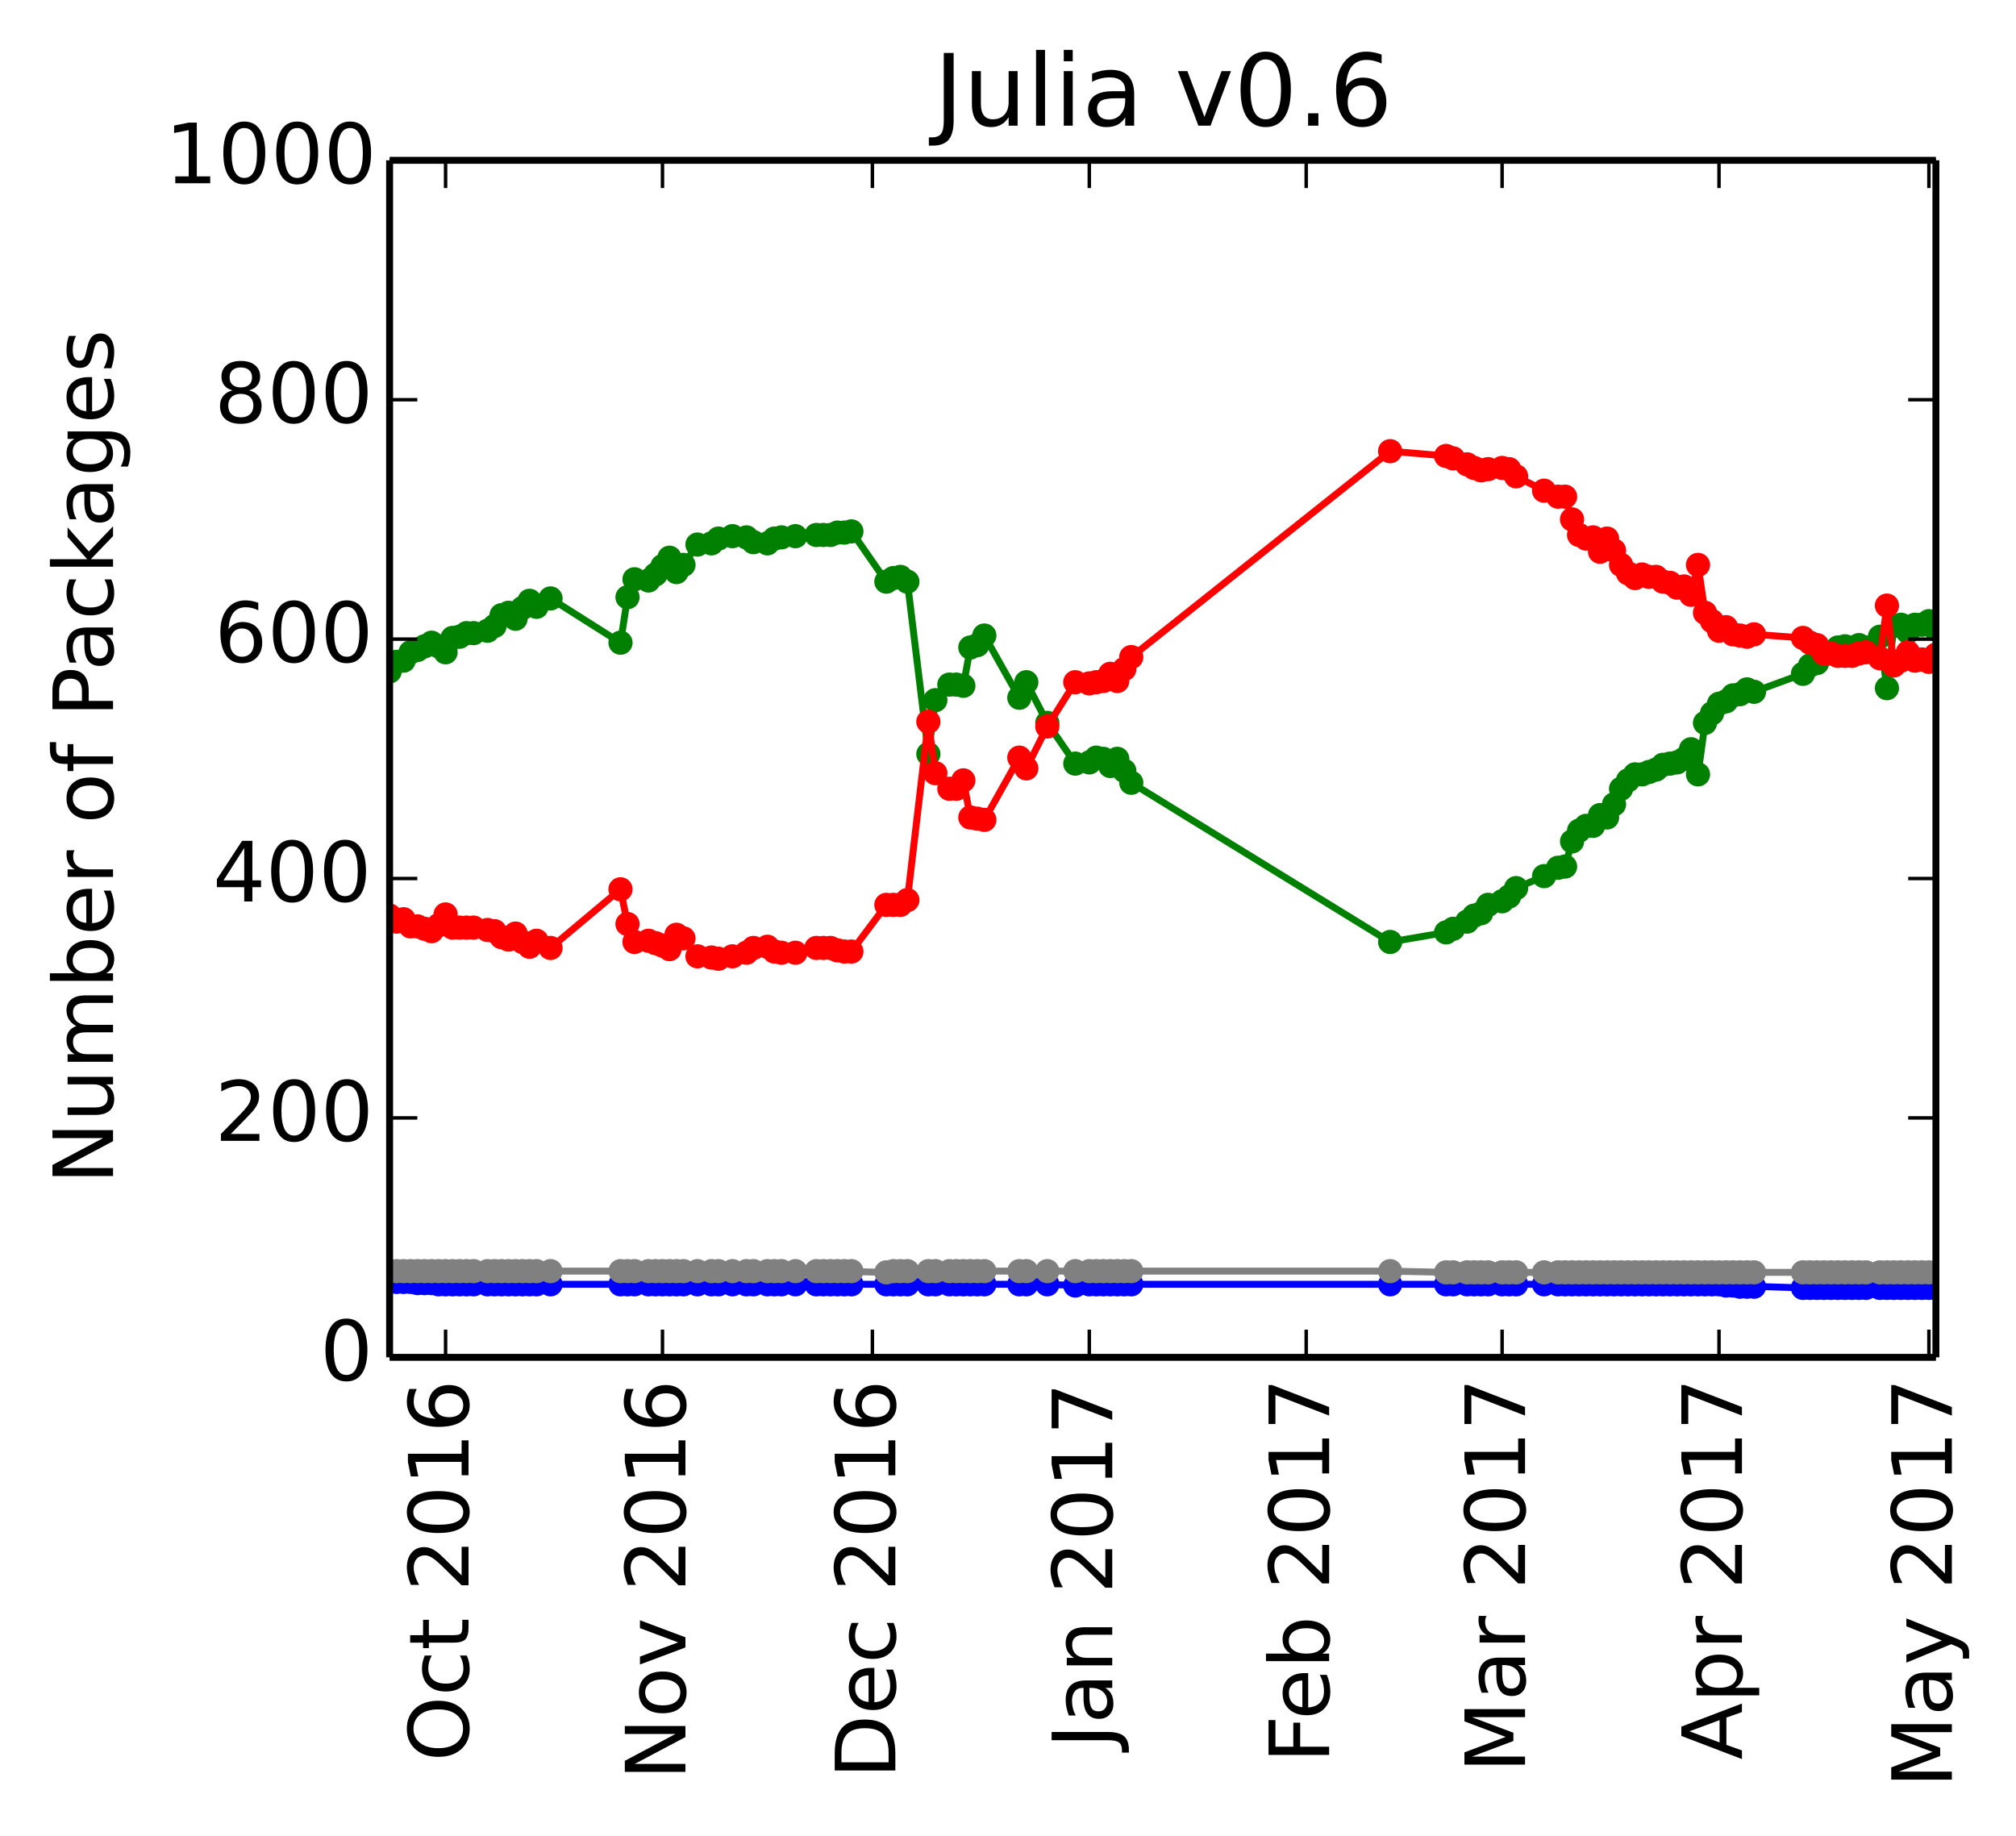 <?xml version="1.0" encoding="utf-8" standalone="no"?>
<!DOCTYPE svg PUBLIC "-//W3C//DTD SVG 1.1//EN"
  "http://www.w3.org/Graphics/SVG/1.1/DTD/svg11.dtd">
<!-- Created with matplotlib (http://matplotlib.org/) -->
<svg height="265pt" version="1.1" viewBox="0 0 291 265" width="291pt" xmlns="http://www.w3.org/2000/svg" xmlns:xlink="http://www.w3.org/1999/xlink">
 <defs>
  <style type="text/css">
*{stroke-linecap:butt;stroke-linejoin:round;}
  </style>
 </defs>
 <g id="figure_1">
  <g id="patch_1">
   <path d="
M0 265.28
L291.436 265.28
L291.436 5.68434e-14
L0 5.68434e-14
z
" style="fill:#ffffff;"/>
  </g>
  <g id="axes_1">
   <g id="patch_2">
    <path d="
M56.239 195.942
L279.439 195.942
L279.439 23.142
L56.239 23.142
z
" style="fill:#ffffff;"/>
   </g>
   <g id="line2d_1"/>
   <g id="line2d_2"/>
   <g id="line2d_3"/>
   <g id="line2d_4"/>
   <g id="line2d_5"/>
   <g id="line2d_6">
    <path clip-path="url(#p896b547e7e)" d="
M279.439 90.879
L278.429 89.67
L277.419 90.188
L276.409 90.188
L275.399 91.225
L274.389 90.188
L273.379 90.361
L272.369 99.347
L271.359 91.916
L269.339 93.471
L268.329 93.126
L267.319 93.471
L266.309 93.299
L265.299 93.471
L264.289 94.163
L263.279 94.508
L262.27 95.718
L261.26 96.063
L260.25 97.273
L253.18 99.865
L252.17 99.519
L251.16 100.211
L250.15 100.383
L249.14 101.247
L248.13 101.593
L246.11 104.358
L245.1 111.788
L244.09 108.159
L243.08 109.542
L242.07 110.06
L240.051 110.406
L239.041 111.097
L237.021 111.788
L236.011 111.788
L235.001 112.652
L233.991 113.862
L232.981 116.108
L231.971 118.009
L230.961 117.663
L229.951 119.219
L228.941 119.219
L227.931 119.91
L226.921 121.465
L225.911 125.094
L224.901 125.267
L222.881 126.476
L218.841 128.204
L217.832 129.414
L216.822 130.105
L214.802 130.623
L213.792 131.833
L212.782 132.179
L211.772 133.043
L208.742 134.598
L200.662 135.98
L163.294 112.998
L161.274 109.542
L160.264 110.579
L159.254 109.542
L158.244 109.369
L157.234 110.06
L155.214 110.233
L151.174 104.358
L148.145 98.483
L147.135 100.729
L142.085 91.743
L141.075 93.126
L140.065 93.471
L139.055 99.001
L138.045 98.828
L137.035 98.828
L135.015 101.075
L134.005 108.851
L130.975 83.967
L129.965 83.276
L128.955 83.449
L127.946 83.967
L122.896 76.71
L121.886 76.883
L120.876 76.883
L119.866 77.228
L117.846 77.228
L112.796 77.574
L111.786 77.747
L110.776 78.438
L108.756 78.265
L107.746 77.574
L105.727 77.401
L103.707 77.747
L102.697 78.438
L100.677 78.611
L98.657 81.548
L97.647 82.585
L96.637 80.511
L94.617 82.931
L93.607 83.795
L91.587 83.622
L90.577 86.214
L89.567 92.78
L79.468 86.387
L77.448 87.596
L76.438 86.732
L75.428 87.769
L74.418 89.324
L73.408 88.46
L72.398 88.806
L71.388 90.361
L70.378 91.052
L68.358 91.398
L67.348 91.398
L66.338 91.916
L65.328 92.089
L64.318 94.163
L63.308 93.299
L62.298 92.78
L60.279 93.817
L59.269 94.163
L58.259 95.372
L57.249 95.545
L56.239 96.927
L56.239 96.927" style="fill:none;stroke:#008000;stroke-linecap:square;"/>
    <defs>
     <path d="
M0 1.5
C0.398 1.5 0.779 1.342 1.061 1.061
C1.342 0.779 1.5 0.398 1.5 0
C1.5 -0.398 1.342 -0.779 1.061 -1.061
C0.779 -1.342 0.398 -1.5 0 -1.5
C-0.398 -1.5 -0.779 -1.342 -1.061 -1.061
C-1.342 -0.779 -1.5 -0.398 -1.5 0
C-1.5 0.398 -1.342 0.779 -1.061 1.061
C-0.779 1.342 -0.398 1.5 0 1.5
z
" id="mb0b177905e" style="stroke:#008000;stroke-width:0.5;"/>
    </defs>
    <g clip-path="url(#p896b547e7e)">
     <use style="fill:#008000;stroke:#008000;stroke-width:0.5;" x="279.439" xlink:href="#mb0b177905e" y="90.879"/>
     <use style="fill:#008000;stroke:#008000;stroke-width:0.5;" x="278.429" xlink:href="#mb0b177905e" y="89.67"/>
     <use style="fill:#008000;stroke:#008000;stroke-width:0.5;" x="277.419" xlink:href="#mb0b177905e" y="90.188"/>
     <use style="fill:#008000;stroke:#008000;stroke-width:0.5;" x="276.409" xlink:href="#mb0b177905e" y="90.188"/>
     <use style="fill:#008000;stroke:#008000;stroke-width:0.5;" x="275.399" xlink:href="#mb0b177905e" y="91.225"/>
     <use style="fill:#008000;stroke:#008000;stroke-width:0.5;" x="274.389" xlink:href="#mb0b177905e" y="90.188"/>
     <use style="fill:#008000;stroke:#008000;stroke-width:0.5;" x="273.379" xlink:href="#mb0b177905e" y="90.361"/>
     <use style="fill:#008000;stroke:#008000;stroke-width:0.5;" x="272.369" xlink:href="#mb0b177905e" y="99.347"/>
     <use style="fill:#008000;stroke:#008000;stroke-width:0.5;" x="271.359" xlink:href="#mb0b177905e" y="91.916"/>
     <use style="fill:#008000;stroke:#008000;stroke-width:0.5;" x="269.339" xlink:href="#mb0b177905e" y="93.471"/>
     <use style="fill:#008000;stroke:#008000;stroke-width:0.5;" x="268.329" xlink:href="#mb0b177905e" y="93.126"/>
     <use style="fill:#008000;stroke:#008000;stroke-width:0.5;" x="267.319" xlink:href="#mb0b177905e" y="93.471"/>
     <use style="fill:#008000;stroke:#008000;stroke-width:0.5;" x="266.309" xlink:href="#mb0b177905e" y="93.299"/>
     <use style="fill:#008000;stroke:#008000;stroke-width:0.5;" x="265.299" xlink:href="#mb0b177905e" y="93.471"/>
     <use style="fill:#008000;stroke:#008000;stroke-width:0.5;" x="264.289" xlink:href="#mb0b177905e" y="94.163"/>
     <use style="fill:#008000;stroke:#008000;stroke-width:0.5;" x="263.279" xlink:href="#mb0b177905e" y="94.508"/>
     <use style="fill:#008000;stroke:#008000;stroke-width:0.5;" x="262.27" xlink:href="#mb0b177905e" y="95.718"/>
     <use style="fill:#008000;stroke:#008000;stroke-width:0.5;" x="261.26" xlink:href="#mb0b177905e" y="96.063"/>
     <use style="fill:#008000;stroke:#008000;stroke-width:0.5;" x="260.25" xlink:href="#mb0b177905e" y="97.273"/>
     <use style="fill:#008000;stroke:#008000;stroke-width:0.5;" x="253.18" xlink:href="#mb0b177905e" y="99.865"/>
     <use style="fill:#008000;stroke:#008000;stroke-width:0.5;" x="252.17" xlink:href="#mb0b177905e" y="99.519"/>
     <use style="fill:#008000;stroke:#008000;stroke-width:0.5;" x="251.16" xlink:href="#mb0b177905e" y="100.211"/>
     <use style="fill:#008000;stroke:#008000;stroke-width:0.5;" x="250.15" xlink:href="#mb0b177905e" y="100.383"/>
     <use style="fill:#008000;stroke:#008000;stroke-width:0.5;" x="249.14" xlink:href="#mb0b177905e" y="101.247"/>
     <use style="fill:#008000;stroke:#008000;stroke-width:0.5;" x="248.13" xlink:href="#mb0b177905e" y="101.593"/>
     <use style="fill:#008000;stroke:#008000;stroke-width:0.5;" x="247.12" xlink:href="#mb0b177905e" y="102.975"/>
     <use style="fill:#008000;stroke:#008000;stroke-width:0.5;" x="246.11" xlink:href="#mb0b177905e" y="104.358"/>
     <use style="fill:#008000;stroke:#008000;stroke-width:0.5;" x="245.1" xlink:href="#mb0b177905e" y="111.788"/>
     <use style="fill:#008000;stroke:#008000;stroke-width:0.5;" x="244.09" xlink:href="#mb0b177905e" y="108.159"/>
     <use style="fill:#008000;stroke:#008000;stroke-width:0.5;" x="243.08" xlink:href="#mb0b177905e" y="109.542"/>
     <use style="fill:#008000;stroke:#008000;stroke-width:0.5;" x="242.07" xlink:href="#mb0b177905e" y="110.06"/>
     <use style="fill:#008000;stroke:#008000;stroke-width:0.5;" x="241.06" xlink:href="#mb0b177905e" y="110.233"/>
     <use style="fill:#008000;stroke:#008000;stroke-width:0.5;" x="240.051" xlink:href="#mb0b177905e" y="110.406"/>
     <use style="fill:#008000;stroke:#008000;stroke-width:0.5;" x="239.041" xlink:href="#mb0b177905e" y="111.097"/>
     <use style="fill:#008000;stroke:#008000;stroke-width:0.5;" x="238.031" xlink:href="#mb0b177905e" y="111.443"/>
     <use style="fill:#008000;stroke:#008000;stroke-width:0.5;" x="237.021" xlink:href="#mb0b177905e" y="111.788"/>
     <use style="fill:#008000;stroke:#008000;stroke-width:0.5;" x="236.011" xlink:href="#mb0b177905e" y="111.788"/>
     <use style="fill:#008000;stroke:#008000;stroke-width:0.5;" x="235.001" xlink:href="#mb0b177905e" y="112.652"/>
     <use style="fill:#008000;stroke:#008000;stroke-width:0.5;" x="233.991" xlink:href="#mb0b177905e" y="113.862"/>
     <use style="fill:#008000;stroke:#008000;stroke-width:0.5;" x="232.981" xlink:href="#mb0b177905e" y="116.108"/>
     <use style="fill:#008000;stroke:#008000;stroke-width:0.5;" x="231.971" xlink:href="#mb0b177905e" y="118.009"/>
     <use style="fill:#008000;stroke:#008000;stroke-width:0.5;" x="230.961" xlink:href="#mb0b177905e" y="117.663"/>
     <use style="fill:#008000;stroke:#008000;stroke-width:0.5;" x="229.951" xlink:href="#mb0b177905e" y="119.219"/>
     <use style="fill:#008000;stroke:#008000;stroke-width:0.5;" x="228.941" xlink:href="#mb0b177905e" y="119.219"/>
     <use style="fill:#008000;stroke:#008000;stroke-width:0.5;" x="227.931" xlink:href="#mb0b177905e" y="119.91"/>
     <use style="fill:#008000;stroke:#008000;stroke-width:0.5;" x="226.921" xlink:href="#mb0b177905e" y="121.465"/>
     <use style="fill:#008000;stroke:#008000;stroke-width:0.5;" x="225.911" xlink:href="#mb0b177905e" y="125.094"/>
     <use style="fill:#008000;stroke:#008000;stroke-width:0.5;" x="224.901" xlink:href="#mb0b177905e" y="125.267"/>
     <use style="fill:#008000;stroke:#008000;stroke-width:0.5;" x="222.881" xlink:href="#mb0b177905e" y="126.476"/>
     <use style="fill:#008000;stroke:#008000;stroke-width:0.5;" x="218.841" xlink:href="#mb0b177905e" y="128.204"/>
     <use style="fill:#008000;stroke:#008000;stroke-width:0.5;" x="217.832" xlink:href="#mb0b177905e" y="129.414"/>
     <use style="fill:#008000;stroke:#008000;stroke-width:0.5;" x="216.822" xlink:href="#mb0b177905e" y="130.105"/>
     <use style="fill:#008000;stroke:#008000;stroke-width:0.5;" x="214.802" xlink:href="#mb0b177905e" y="130.623"/>
     <use style="fill:#008000;stroke:#008000;stroke-width:0.5;" x="213.792" xlink:href="#mb0b177905e" y="131.833"/>
     <use style="fill:#008000;stroke:#008000;stroke-width:0.5;" x="212.782" xlink:href="#mb0b177905e" y="132.179"/>
     <use style="fill:#008000;stroke:#008000;stroke-width:0.5;" x="211.772" xlink:href="#mb0b177905e" y="133.043"/>
     <use style="fill:#008000;stroke:#008000;stroke-width:0.5;" x="209.752" xlink:href="#mb0b177905e" y="134.079"/>
     <use style="fill:#008000;stroke:#008000;stroke-width:0.5;" x="208.742" xlink:href="#mb0b177905e" y="134.598"/>
     <use style="fill:#008000;stroke:#008000;stroke-width:0.5;" x="200.662" xlink:href="#mb0b177905e" y="135.98"/>
     <use style="fill:#008000;stroke:#008000;stroke-width:0.5;" x="163.294" xlink:href="#mb0b177905e" y="112.998"/>
     <use style="fill:#008000;stroke:#008000;stroke-width:0.5;" x="162.284" xlink:href="#mb0b177905e" y="111.27"/>
     <use style="fill:#008000;stroke:#008000;stroke-width:0.5;" x="161.274" xlink:href="#mb0b177905e" y="109.542"/>
     <use style="fill:#008000;stroke:#008000;stroke-width:0.5;" x="160.264" xlink:href="#mb0b177905e" y="110.579"/>
     <use style="fill:#008000;stroke:#008000;stroke-width:0.5;" x="159.254" xlink:href="#mb0b177905e" y="109.542"/>
     <use style="fill:#008000;stroke:#008000;stroke-width:0.5;" x="158.244" xlink:href="#mb0b177905e" y="109.369"/>
     <use style="fill:#008000;stroke:#008000;stroke-width:0.5;" x="157.234" xlink:href="#mb0b177905e" y="110.06"/>
     <use style="fill:#008000;stroke:#008000;stroke-width:0.5;" x="155.214" xlink:href="#mb0b177905e" y="110.233"/>
     <use style="fill:#008000;stroke:#008000;stroke-width:0.5;" x="151.174" xlink:href="#mb0b177905e" y="104.358"/>
     <use style="fill:#008000;stroke:#008000;stroke-width:0.5;" x="148.145" xlink:href="#mb0b177905e" y="98.483"/>
     <use style="fill:#008000;stroke:#008000;stroke-width:0.5;" x="147.135" xlink:href="#mb0b177905e" y="100.729"/>
     <use style="fill:#008000;stroke:#008000;stroke-width:0.5;" x="142.085" xlink:href="#mb0b177905e" y="91.743"/>
     <use style="fill:#008000;stroke:#008000;stroke-width:0.5;" x="141.075" xlink:href="#mb0b177905e" y="93.126"/>
     <use style="fill:#008000;stroke:#008000;stroke-width:0.5;" x="140.065" xlink:href="#mb0b177905e" y="93.471"/>
     <use style="fill:#008000;stroke:#008000;stroke-width:0.5;" x="139.055" xlink:href="#mb0b177905e" y="99.001"/>
     <use style="fill:#008000;stroke:#008000;stroke-width:0.5;" x="138.045" xlink:href="#mb0b177905e" y="98.828"/>
     <use style="fill:#008000;stroke:#008000;stroke-width:0.5;" x="137.035" xlink:href="#mb0b177905e" y="98.828"/>
     <use style="fill:#008000;stroke:#008000;stroke-width:0.5;" x="135.015" xlink:href="#mb0b177905e" y="101.075"/>
     <use style="fill:#008000;stroke:#008000;stroke-width:0.5;" x="134.005" xlink:href="#mb0b177905e" y="108.851"/>
     <use style="fill:#008000;stroke:#008000;stroke-width:0.5;" x="130.975" xlink:href="#mb0b177905e" y="83.967"/>
     <use style="fill:#008000;stroke:#008000;stroke-width:0.5;" x="129.965" xlink:href="#mb0b177905e" y="83.276"/>
     <use style="fill:#008000;stroke:#008000;stroke-width:0.5;" x="128.955" xlink:href="#mb0b177905e" y="83.449"/>
     <use style="fill:#008000;stroke:#008000;stroke-width:0.5;" x="127.946" xlink:href="#mb0b177905e" y="83.967"/>
     <use style="fill:#008000;stroke:#008000;stroke-width:0.5;" x="122.896" xlink:href="#mb0b177905e" y="76.71"/>
     <use style="fill:#008000;stroke:#008000;stroke-width:0.5;" x="121.886" xlink:href="#mb0b177905e" y="76.883"/>
     <use style="fill:#008000;stroke:#008000;stroke-width:0.5;" x="120.876" xlink:href="#mb0b177905e" y="76.883"/>
     <use style="fill:#008000;stroke:#008000;stroke-width:0.5;" x="119.866" xlink:href="#mb0b177905e" y="77.228"/>
     <use style="fill:#008000;stroke:#008000;stroke-width:0.5;" x="118.856" xlink:href="#mb0b177905e" y="77.228"/>
     <use style="fill:#008000;stroke:#008000;stroke-width:0.5;" x="117.846" xlink:href="#mb0b177905e" y="77.228"/>
     <use style="fill:#008000;stroke:#008000;stroke-width:0.5;" x="114.816" xlink:href="#mb0b177905e" y="77.401"/>
     <use style="fill:#008000;stroke:#008000;stroke-width:0.5;" x="112.796" xlink:href="#mb0b177905e" y="77.574"/>
     <use style="fill:#008000;stroke:#008000;stroke-width:0.5;" x="111.786" xlink:href="#mb0b177905e" y="77.747"/>
     <use style="fill:#008000;stroke:#008000;stroke-width:0.5;" x="110.776" xlink:href="#mb0b177905e" y="78.438"/>
     <use style="fill:#008000;stroke:#008000;stroke-width:0.5;" x="108.756" xlink:href="#mb0b177905e" y="78.265"/>
     <use style="fill:#008000;stroke:#008000;stroke-width:0.5;" x="107.746" xlink:href="#mb0b177905e" y="77.574"/>
     <use style="fill:#008000;stroke:#008000;stroke-width:0.5;" x="105.727" xlink:href="#mb0b177905e" y="77.401"/>
     <use style="fill:#008000;stroke:#008000;stroke-width:0.5;" x="103.707" xlink:href="#mb0b177905e" y="77.747"/>
     <use style="fill:#008000;stroke:#008000;stroke-width:0.5;" x="102.697" xlink:href="#mb0b177905e" y="78.438"/>
     <use style="fill:#008000;stroke:#008000;stroke-width:0.5;" x="100.677" xlink:href="#mb0b177905e" y="78.611"/>
     <use style="fill:#008000;stroke:#008000;stroke-width:0.5;" x="98.657" xlink:href="#mb0b177905e" y="81.548"/>
     <use style="fill:#008000;stroke:#008000;stroke-width:0.5;" x="97.647" xlink:href="#mb0b177905e" y="82.585"/>
     <use style="fill:#008000;stroke:#008000;stroke-width:0.5;" x="96.637" xlink:href="#mb0b177905e" y="80.511"/>
     <use style="fill:#008000;stroke:#008000;stroke-width:0.5;" x="95.627" xlink:href="#mb0b177905e" y="81.721"/>
     <use style="fill:#008000;stroke:#008000;stroke-width:0.5;" x="94.617" xlink:href="#mb0b177905e" y="82.931"/>
     <use style="fill:#008000;stroke:#008000;stroke-width:0.5;" x="93.607" xlink:href="#mb0b177905e" y="83.795"/>
     <use style="fill:#008000;stroke:#008000;stroke-width:0.5;" x="91.587" xlink:href="#mb0b177905e" y="83.622"/>
     <use style="fill:#008000;stroke:#008000;stroke-width:0.5;" x="90.577" xlink:href="#mb0b177905e" y="86.214"/>
     <use style="fill:#008000;stroke:#008000;stroke-width:0.5;" x="89.567" xlink:href="#mb0b177905e" y="92.78"/>
     <use style="fill:#008000;stroke:#008000;stroke-width:0.5;" x="79.468" xlink:href="#mb0b177905e" y="86.387"/>
     <use style="fill:#008000;stroke:#008000;stroke-width:0.5;" x="77.448" xlink:href="#mb0b177905e" y="87.596"/>
     <use style="fill:#008000;stroke:#008000;stroke-width:0.5;" x="76.438" xlink:href="#mb0b177905e" y="86.732"/>
     <use style="fill:#008000;stroke:#008000;stroke-width:0.5;" x="75.428" xlink:href="#mb0b177905e" y="87.769"/>
     <use style="fill:#008000;stroke:#008000;stroke-width:0.5;" x="74.418" xlink:href="#mb0b177905e" y="89.324"/>
     <use style="fill:#008000;stroke:#008000;stroke-width:0.5;" x="73.408" xlink:href="#mb0b177905e" y="88.46"/>
     <use style="fill:#008000;stroke:#008000;stroke-width:0.5;" x="72.398" xlink:href="#mb0b177905e" y="88.806"/>
     <use style="fill:#008000;stroke:#008000;stroke-width:0.5;" x="71.388" xlink:href="#mb0b177905e" y="90.361"/>
     <use style="fill:#008000;stroke:#008000;stroke-width:0.5;" x="70.378" xlink:href="#mb0b177905e" y="91.052"/>
     <use style="fill:#008000;stroke:#008000;stroke-width:0.5;" x="68.358" xlink:href="#mb0b177905e" y="91.398"/>
     <use style="fill:#008000;stroke:#008000;stroke-width:0.5;" x="67.348" xlink:href="#mb0b177905e" y="91.398"/>
     <use style="fill:#008000;stroke:#008000;stroke-width:0.5;" x="66.338" xlink:href="#mb0b177905e" y="91.916"/>
     <use style="fill:#008000;stroke:#008000;stroke-width:0.5;" x="65.328" xlink:href="#mb0b177905e" y="92.089"/>
     <use style="fill:#008000;stroke:#008000;stroke-width:0.5;" x="64.318" xlink:href="#mb0b177905e" y="94.163"/>
     <use style="fill:#008000;stroke:#008000;stroke-width:0.5;" x="63.308" xlink:href="#mb0b177905e" y="93.299"/>
     <use style="fill:#008000;stroke:#008000;stroke-width:0.5;" x="62.298" xlink:href="#mb0b177905e" y="92.78"/>
     <use style="fill:#008000;stroke:#008000;stroke-width:0.5;" x="61.289" xlink:href="#mb0b177905e" y="93.299"/>
     <use style="fill:#008000;stroke:#008000;stroke-width:0.5;" x="60.279" xlink:href="#mb0b177905e" y="93.817"/>
     <use style="fill:#008000;stroke:#008000;stroke-width:0.5;" x="59.269" xlink:href="#mb0b177905e" y="94.163"/>
     <use style="fill:#008000;stroke:#008000;stroke-width:0.5;" x="58.259" xlink:href="#mb0b177905e" y="95.372"/>
     <use style="fill:#008000;stroke:#008000;stroke-width:0.5;" x="57.249" xlink:href="#mb0b177905e" y="95.545"/>
     <use style="fill:#008000;stroke:#008000;stroke-width:0.5;" x="56.239" xlink:href="#mb0b177905e" y="96.927"/>
    </g>
   </g>
   <g id="line2d_7">
    <path clip-path="url(#p896b547e7e)" d="
M279.439 94.508
L278.429 95.545
L277.419 95.199
L276.409 95.372
L275.399 94.163
L274.389 95.372
L273.379 96.063
L272.369 87.423
L271.359 95.027
L269.339 94.163
L268.329 94.335
L267.319 94.681
L265.299 94.681
L264.289 94.335
L263.279 94.335
L262.27 93.126
L261.26 92.78
L260.25 92.089
L253.18 91.571
L252.17 91.916
L250.15 91.571
L249.14 90.534
L248.13 91.052
L246.11 88.46
L245.1 81.548
L244.09 85.868
L243.08 84.659
L242.07 84.831
L241.06 84.14
L240.051 83.967
L239.041 83.276
L238.031 83.276
L237.021 82.931
L236.011 83.449
L235.001 82.758
L233.991 81.548
L232.981 79.475
L231.971 77.747
L230.961 79.647
L229.951 77.574
L228.941 77.747
L227.931 77.228
L226.921 74.982
L225.911 71.699
L224.901 71.699
L222.881 70.835
L218.841 68.761
L217.832 67.724
L216.822 67.551
L213.792 67.897
L212.782 67.551
L211.772 67.033
L208.742 65.823
L200.662 65.132
L163.294 94.854
L161.274 98.31
L160.264 97.273
L159.254 98.31
L157.234 98.655
L155.214 98.483
L151.174 104.876
L148.145 110.924
L147.135 109.369
L142.085 118.355
L140.065 118.009
L139.055 112.652
L138.045 113.862
L137.035 113.862
L135.015 111.615
L134.005 104.185
L130.975 129.932
L129.965 130.623
L127.946 130.623
L122.896 137.363
L121.886 137.363
L120.876 137.19
L119.866 136.844
L117.846 136.844
L114.816 137.535
L112.796 137.535
L111.786 137.363
L110.776 136.671
L108.756 136.844
L107.746 137.535
L105.727 138.054
L103.707 138.399
L102.697 138.227
L100.677 138.054
L98.657 135.462
L97.647 134.943
L96.637 137.017
L95.627 136.499
L93.607 135.807
L91.587 135.98
L90.577 133.388
L89.567 128.377
L79.468 136.844
L77.448 135.807
L76.438 136.671
L75.428 135.98
L74.418 134.771
L73.408 135.635
L72.398 135.289
L71.388 134.425
L68.358 133.907
L65.328 133.907
L64.318 132.006
L63.308 133.561
L62.298 134.425
L60.279 133.734
L59.269 133.734
L58.259 132.697
L57.249 133.043
L56.239 132.179
L56.239 132.179" style="fill:none;stroke:#ff0000;stroke-linecap:square;"/>
    <defs>
     <path d="
M0 1.5
C0.398 1.5 0.779 1.342 1.061 1.061
C1.342 0.779 1.5 0.398 1.5 0
C1.5 -0.398 1.342 -0.779 1.061 -1.061
C0.779 -1.342 0.398 -1.5 0 -1.5
C-0.398 -1.5 -0.779 -1.342 -1.061 -1.061
C-1.342 -0.779 -1.5 -0.398 -1.5 0
C-1.5 0.398 -1.342 0.779 -1.061 1.061
C-0.779 1.342 -0.398 1.5 0 1.5
z
" id="ma07bdd5909" style="stroke:#ff0000;stroke-width:0.5;"/>
    </defs>
    <g clip-path="url(#p896b547e7e)">
     <use style="fill:#ff0000;stroke:#ff0000;stroke-width:0.5;" x="279.439" xlink:href="#ma07bdd5909" y="94.508"/>
     <use style="fill:#ff0000;stroke:#ff0000;stroke-width:0.5;" x="278.429" xlink:href="#ma07bdd5909" y="95.545"/>
     <use style="fill:#ff0000;stroke:#ff0000;stroke-width:0.5;" x="277.419" xlink:href="#ma07bdd5909" y="95.199"/>
     <use style="fill:#ff0000;stroke:#ff0000;stroke-width:0.5;" x="276.409" xlink:href="#ma07bdd5909" y="95.372"/>
     <use style="fill:#ff0000;stroke:#ff0000;stroke-width:0.5;" x="275.399" xlink:href="#ma07bdd5909" y="94.163"/>
     <use style="fill:#ff0000;stroke:#ff0000;stroke-width:0.5;" x="274.389" xlink:href="#ma07bdd5909" y="95.372"/>
     <use style="fill:#ff0000;stroke:#ff0000;stroke-width:0.5;" x="273.379" xlink:href="#ma07bdd5909" y="96.063"/>
     <use style="fill:#ff0000;stroke:#ff0000;stroke-width:0.5;" x="272.369" xlink:href="#ma07bdd5909" y="87.423"/>
     <use style="fill:#ff0000;stroke:#ff0000;stroke-width:0.5;" x="271.359" xlink:href="#ma07bdd5909" y="95.027"/>
     <use style="fill:#ff0000;stroke:#ff0000;stroke-width:0.5;" x="269.339" xlink:href="#ma07bdd5909" y="94.163"/>
     <use style="fill:#ff0000;stroke:#ff0000;stroke-width:0.5;" x="268.329" xlink:href="#ma07bdd5909" y="94.335"/>
     <use style="fill:#ff0000;stroke:#ff0000;stroke-width:0.5;" x="267.319" xlink:href="#ma07bdd5909" y="94.681"/>
     <use style="fill:#ff0000;stroke:#ff0000;stroke-width:0.5;" x="266.309" xlink:href="#ma07bdd5909" y="94.681"/>
     <use style="fill:#ff0000;stroke:#ff0000;stroke-width:0.5;" x="265.299" xlink:href="#ma07bdd5909" y="94.681"/>
     <use style="fill:#ff0000;stroke:#ff0000;stroke-width:0.5;" x="264.289" xlink:href="#ma07bdd5909" y="94.335"/>
     <use style="fill:#ff0000;stroke:#ff0000;stroke-width:0.5;" x="263.279" xlink:href="#ma07bdd5909" y="94.335"/>
     <use style="fill:#ff0000;stroke:#ff0000;stroke-width:0.5;" x="262.27" xlink:href="#ma07bdd5909" y="93.126"/>
     <use style="fill:#ff0000;stroke:#ff0000;stroke-width:0.5;" x="261.26" xlink:href="#ma07bdd5909" y="92.78"/>
     <use style="fill:#ff0000;stroke:#ff0000;stroke-width:0.5;" x="260.25" xlink:href="#ma07bdd5909" y="92.089"/>
     <use style="fill:#ff0000;stroke:#ff0000;stroke-width:0.5;" x="253.18" xlink:href="#ma07bdd5909" y="91.571"/>
     <use style="fill:#ff0000;stroke:#ff0000;stroke-width:0.5;" x="252.17" xlink:href="#ma07bdd5909" y="91.916"/>
     <use style="fill:#ff0000;stroke:#ff0000;stroke-width:0.5;" x="251.16" xlink:href="#ma07bdd5909" y="91.743"/>
     <use style="fill:#ff0000;stroke:#ff0000;stroke-width:0.5;" x="250.15" xlink:href="#ma07bdd5909" y="91.571"/>
     <use style="fill:#ff0000;stroke:#ff0000;stroke-width:0.5;" x="249.14" xlink:href="#ma07bdd5909" y="90.534"/>
     <use style="fill:#ff0000;stroke:#ff0000;stroke-width:0.5;" x="248.13" xlink:href="#ma07bdd5909" y="91.052"/>
     <use style="fill:#ff0000;stroke:#ff0000;stroke-width:0.5;" x="247.12" xlink:href="#ma07bdd5909" y="89.67"/>
     <use style="fill:#ff0000;stroke:#ff0000;stroke-width:0.5;" x="246.11" xlink:href="#ma07bdd5909" y="88.46"/>
     <use style="fill:#ff0000;stroke:#ff0000;stroke-width:0.5;" x="245.1" xlink:href="#ma07bdd5909" y="81.548"/>
     <use style="fill:#ff0000;stroke:#ff0000;stroke-width:0.5;" x="244.09" xlink:href="#ma07bdd5909" y="85.868"/>
     <use style="fill:#ff0000;stroke:#ff0000;stroke-width:0.5;" x="243.08" xlink:href="#ma07bdd5909" y="84.659"/>
     <use style="fill:#ff0000;stroke:#ff0000;stroke-width:0.5;" x="242.07" xlink:href="#ma07bdd5909" y="84.831"/>
     <use style="fill:#ff0000;stroke:#ff0000;stroke-width:0.5;" x="241.06" xlink:href="#ma07bdd5909" y="84.14"/>
     <use style="fill:#ff0000;stroke:#ff0000;stroke-width:0.5;" x="240.051" xlink:href="#ma07bdd5909" y="83.967"/>
     <use style="fill:#ff0000;stroke:#ff0000;stroke-width:0.5;" x="239.041" xlink:href="#ma07bdd5909" y="83.276"/>
     <use style="fill:#ff0000;stroke:#ff0000;stroke-width:0.5;" x="238.031" xlink:href="#ma07bdd5909" y="83.276"/>
     <use style="fill:#ff0000;stroke:#ff0000;stroke-width:0.5;" x="237.021" xlink:href="#ma07bdd5909" y="82.931"/>
     <use style="fill:#ff0000;stroke:#ff0000;stroke-width:0.5;" x="236.011" xlink:href="#ma07bdd5909" y="83.449"/>
     <use style="fill:#ff0000;stroke:#ff0000;stroke-width:0.5;" x="235.001" xlink:href="#ma07bdd5909" y="82.758"/>
     <use style="fill:#ff0000;stroke:#ff0000;stroke-width:0.5;" x="233.991" xlink:href="#ma07bdd5909" y="81.548"/>
     <use style="fill:#ff0000;stroke:#ff0000;stroke-width:0.5;" x="232.981" xlink:href="#ma07bdd5909" y="79.475"/>
     <use style="fill:#ff0000;stroke:#ff0000;stroke-width:0.5;" x="231.971" xlink:href="#ma07bdd5909" y="77.747"/>
     <use style="fill:#ff0000;stroke:#ff0000;stroke-width:0.5;" x="230.961" xlink:href="#ma07bdd5909" y="79.647"/>
     <use style="fill:#ff0000;stroke:#ff0000;stroke-width:0.5;" x="229.951" xlink:href="#ma07bdd5909" y="77.574"/>
     <use style="fill:#ff0000;stroke:#ff0000;stroke-width:0.5;" x="228.941" xlink:href="#ma07bdd5909" y="77.747"/>
     <use style="fill:#ff0000;stroke:#ff0000;stroke-width:0.5;" x="227.931" xlink:href="#ma07bdd5909" y="77.228"/>
     <use style="fill:#ff0000;stroke:#ff0000;stroke-width:0.5;" x="226.921" xlink:href="#ma07bdd5909" y="74.982"/>
     <use style="fill:#ff0000;stroke:#ff0000;stroke-width:0.5;" x="225.911" xlink:href="#ma07bdd5909" y="71.699"/>
     <use style="fill:#ff0000;stroke:#ff0000;stroke-width:0.5;" x="224.901" xlink:href="#ma07bdd5909" y="71.699"/>
     <use style="fill:#ff0000;stroke:#ff0000;stroke-width:0.5;" x="222.881" xlink:href="#ma07bdd5909" y="70.835"/>
     <use style="fill:#ff0000;stroke:#ff0000;stroke-width:0.5;" x="218.841" xlink:href="#ma07bdd5909" y="68.761"/>
     <use style="fill:#ff0000;stroke:#ff0000;stroke-width:0.5;" x="217.832" xlink:href="#ma07bdd5909" y="67.724"/>
     <use style="fill:#ff0000;stroke:#ff0000;stroke-width:0.5;" x="216.822" xlink:href="#ma07bdd5909" y="67.551"/>
     <use style="fill:#ff0000;stroke:#ff0000;stroke-width:0.5;" x="214.802" xlink:href="#ma07bdd5909" y="67.724"/>
     <use style="fill:#ff0000;stroke:#ff0000;stroke-width:0.5;" x="213.792" xlink:href="#ma07bdd5909" y="67.897"/>
     <use style="fill:#ff0000;stroke:#ff0000;stroke-width:0.5;" x="212.782" xlink:href="#ma07bdd5909" y="67.551"/>
     <use style="fill:#ff0000;stroke:#ff0000;stroke-width:0.5;" x="211.772" xlink:href="#ma07bdd5909" y="67.033"/>
     <use style="fill:#ff0000;stroke:#ff0000;stroke-width:0.5;" x="209.752" xlink:href="#ma07bdd5909" y="66.169"/>
     <use style="fill:#ff0000;stroke:#ff0000;stroke-width:0.5;" x="208.742" xlink:href="#ma07bdd5909" y="65.823"/>
     <use style="fill:#ff0000;stroke:#ff0000;stroke-width:0.5;" x="200.662" xlink:href="#ma07bdd5909" y="65.132"/>
     <use style="fill:#ff0000;stroke:#ff0000;stroke-width:0.5;" x="163.294" xlink:href="#ma07bdd5909" y="94.854"/>
     <use style="fill:#ff0000;stroke:#ff0000;stroke-width:0.5;" x="162.284" xlink:href="#ma07bdd5909" y="96.582"/>
     <use style="fill:#ff0000;stroke:#ff0000;stroke-width:0.5;" x="161.274" xlink:href="#ma07bdd5909" y="98.31"/>
     <use style="fill:#ff0000;stroke:#ff0000;stroke-width:0.5;" x="160.264" xlink:href="#ma07bdd5909" y="97.273"/>
     <use style="fill:#ff0000;stroke:#ff0000;stroke-width:0.5;" x="159.254" xlink:href="#ma07bdd5909" y="98.31"/>
     <use style="fill:#ff0000;stroke:#ff0000;stroke-width:0.5;" x="158.244" xlink:href="#ma07bdd5909" y="98.483"/>
     <use style="fill:#ff0000;stroke:#ff0000;stroke-width:0.5;" x="157.234" xlink:href="#ma07bdd5909" y="98.655"/>
     <use style="fill:#ff0000;stroke:#ff0000;stroke-width:0.5;" x="155.214" xlink:href="#ma07bdd5909" y="98.483"/>
     <use style="fill:#ff0000;stroke:#ff0000;stroke-width:0.5;" x="151.174" xlink:href="#ma07bdd5909" y="104.876"/>
     <use style="fill:#ff0000;stroke:#ff0000;stroke-width:0.5;" x="148.145" xlink:href="#ma07bdd5909" y="110.924"/>
     <use style="fill:#ff0000;stroke:#ff0000;stroke-width:0.5;" x="147.135" xlink:href="#ma07bdd5909" y="109.369"/>
     <use style="fill:#ff0000;stroke:#ff0000;stroke-width:0.5;" x="142.085" xlink:href="#ma07bdd5909" y="118.355"/>
     <use style="fill:#ff0000;stroke:#ff0000;stroke-width:0.5;" x="141.075" xlink:href="#ma07bdd5909" y="118.182"/>
     <use style="fill:#ff0000;stroke:#ff0000;stroke-width:0.5;" x="140.065" xlink:href="#ma07bdd5909" y="118.009"/>
     <use style="fill:#ff0000;stroke:#ff0000;stroke-width:0.5;" x="139.055" xlink:href="#ma07bdd5909" y="112.652"/>
     <use style="fill:#ff0000;stroke:#ff0000;stroke-width:0.5;" x="138.045" xlink:href="#ma07bdd5909" y="113.862"/>
     <use style="fill:#ff0000;stroke:#ff0000;stroke-width:0.5;" x="137.035" xlink:href="#ma07bdd5909" y="113.862"/>
     <use style="fill:#ff0000;stroke:#ff0000;stroke-width:0.5;" x="135.015" xlink:href="#ma07bdd5909" y="111.615"/>
     <use style="fill:#ff0000;stroke:#ff0000;stroke-width:0.5;" x="134.005" xlink:href="#ma07bdd5909" y="104.185"/>
     <use style="fill:#ff0000;stroke:#ff0000;stroke-width:0.5;" x="130.975" xlink:href="#ma07bdd5909" y="129.932"/>
     <use style="fill:#ff0000;stroke:#ff0000;stroke-width:0.5;" x="129.965" xlink:href="#ma07bdd5909" y="130.623"/>
     <use style="fill:#ff0000;stroke:#ff0000;stroke-width:0.5;" x="128.955" xlink:href="#ma07bdd5909" y="130.623"/>
     <use style="fill:#ff0000;stroke:#ff0000;stroke-width:0.5;" x="127.946" xlink:href="#ma07bdd5909" y="130.623"/>
     <use style="fill:#ff0000;stroke:#ff0000;stroke-width:0.5;" x="122.896" xlink:href="#ma07bdd5909" y="137.363"/>
     <use style="fill:#ff0000;stroke:#ff0000;stroke-width:0.5;" x="121.886" xlink:href="#ma07bdd5909" y="137.363"/>
     <use style="fill:#ff0000;stroke:#ff0000;stroke-width:0.5;" x="120.876" xlink:href="#ma07bdd5909" y="137.19"/>
     <use style="fill:#ff0000;stroke:#ff0000;stroke-width:0.5;" x="119.866" xlink:href="#ma07bdd5909" y="136.844"/>
     <use style="fill:#ff0000;stroke:#ff0000;stroke-width:0.5;" x="118.856" xlink:href="#ma07bdd5909" y="136.844"/>
     <use style="fill:#ff0000;stroke:#ff0000;stroke-width:0.5;" x="117.846" xlink:href="#ma07bdd5909" y="136.844"/>
     <use style="fill:#ff0000;stroke:#ff0000;stroke-width:0.5;" x="114.816" xlink:href="#ma07bdd5909" y="137.535"/>
     <use style="fill:#ff0000;stroke:#ff0000;stroke-width:0.5;" x="112.796" xlink:href="#ma07bdd5909" y="137.535"/>
     <use style="fill:#ff0000;stroke:#ff0000;stroke-width:0.5;" x="111.786" xlink:href="#ma07bdd5909" y="137.363"/>
     <use style="fill:#ff0000;stroke:#ff0000;stroke-width:0.5;" x="110.776" xlink:href="#ma07bdd5909" y="136.671"/>
     <use style="fill:#ff0000;stroke:#ff0000;stroke-width:0.5;" x="108.756" xlink:href="#ma07bdd5909" y="136.844"/>
     <use style="fill:#ff0000;stroke:#ff0000;stroke-width:0.5;" x="107.746" xlink:href="#ma07bdd5909" y="137.535"/>
     <use style="fill:#ff0000;stroke:#ff0000;stroke-width:0.5;" x="105.727" xlink:href="#ma07bdd5909" y="138.054"/>
     <use style="fill:#ff0000;stroke:#ff0000;stroke-width:0.5;" x="103.707" xlink:href="#ma07bdd5909" y="138.399"/>
     <use style="fill:#ff0000;stroke:#ff0000;stroke-width:0.5;" x="102.697" xlink:href="#ma07bdd5909" y="138.227"/>
     <use style="fill:#ff0000;stroke:#ff0000;stroke-width:0.5;" x="100.677" xlink:href="#ma07bdd5909" y="138.054"/>
     <use style="fill:#ff0000;stroke:#ff0000;stroke-width:0.5;" x="98.657" xlink:href="#ma07bdd5909" y="135.462"/>
     <use style="fill:#ff0000;stroke:#ff0000;stroke-width:0.5;" x="97.647" xlink:href="#ma07bdd5909" y="134.943"/>
     <use style="fill:#ff0000;stroke:#ff0000;stroke-width:0.5;" x="96.637" xlink:href="#ma07bdd5909" y="137.017"/>
     <use style="fill:#ff0000;stroke:#ff0000;stroke-width:0.5;" x="95.627" xlink:href="#ma07bdd5909" y="136.499"/>
     <use style="fill:#ff0000;stroke:#ff0000;stroke-width:0.5;" x="94.617" xlink:href="#ma07bdd5909" y="136.153"/>
     <use style="fill:#ff0000;stroke:#ff0000;stroke-width:0.5;" x="93.607" xlink:href="#ma07bdd5909" y="135.807"/>
     <use style="fill:#ff0000;stroke:#ff0000;stroke-width:0.5;" x="91.587" xlink:href="#ma07bdd5909" y="135.98"/>
     <use style="fill:#ff0000;stroke:#ff0000;stroke-width:0.5;" x="90.577" xlink:href="#ma07bdd5909" y="133.388"/>
     <use style="fill:#ff0000;stroke:#ff0000;stroke-width:0.5;" x="89.567" xlink:href="#ma07bdd5909" y="128.377"/>
     <use style="fill:#ff0000;stroke:#ff0000;stroke-width:0.5;" x="79.468" xlink:href="#ma07bdd5909" y="136.844"/>
     <use style="fill:#ff0000;stroke:#ff0000;stroke-width:0.5;" x="77.448" xlink:href="#ma07bdd5909" y="135.807"/>
     <use style="fill:#ff0000;stroke:#ff0000;stroke-width:0.5;" x="76.438" xlink:href="#ma07bdd5909" y="136.671"/>
     <use style="fill:#ff0000;stroke:#ff0000;stroke-width:0.5;" x="75.428" xlink:href="#ma07bdd5909" y="135.98"/>
     <use style="fill:#ff0000;stroke:#ff0000;stroke-width:0.5;" x="74.418" xlink:href="#ma07bdd5909" y="134.771"/>
     <use style="fill:#ff0000;stroke:#ff0000;stroke-width:0.5;" x="73.408" xlink:href="#ma07bdd5909" y="135.635"/>
     <use style="fill:#ff0000;stroke:#ff0000;stroke-width:0.5;" x="72.398" xlink:href="#ma07bdd5909" y="135.289"/>
     <use style="fill:#ff0000;stroke:#ff0000;stroke-width:0.5;" x="71.388" xlink:href="#ma07bdd5909" y="134.425"/>
     <use style="fill:#ff0000;stroke:#ff0000;stroke-width:0.5;" x="70.378" xlink:href="#ma07bdd5909" y="134.252"/>
     <use style="fill:#ff0000;stroke:#ff0000;stroke-width:0.5;" x="68.358" xlink:href="#ma07bdd5909" y="133.907"/>
     <use style="fill:#ff0000;stroke:#ff0000;stroke-width:0.5;" x="67.348" xlink:href="#ma07bdd5909" y="133.907"/>
     <use style="fill:#ff0000;stroke:#ff0000;stroke-width:0.5;" x="66.338" xlink:href="#ma07bdd5909" y="133.907"/>
     <use style="fill:#ff0000;stroke:#ff0000;stroke-width:0.5;" x="65.328" xlink:href="#ma07bdd5909" y="133.907"/>
     <use style="fill:#ff0000;stroke:#ff0000;stroke-width:0.5;" x="64.318" xlink:href="#ma07bdd5909" y="132.006"/>
     <use style="fill:#ff0000;stroke:#ff0000;stroke-width:0.5;" x="63.308" xlink:href="#ma07bdd5909" y="133.561"/>
     <use style="fill:#ff0000;stroke:#ff0000;stroke-width:0.5;" x="62.298" xlink:href="#ma07bdd5909" y="134.425"/>
     <use style="fill:#ff0000;stroke:#ff0000;stroke-width:0.5;" x="61.289" xlink:href="#ma07bdd5909" y="134.079"/>
     <use style="fill:#ff0000;stroke:#ff0000;stroke-width:0.5;" x="60.279" xlink:href="#ma07bdd5909" y="133.734"/>
     <use style="fill:#ff0000;stroke:#ff0000;stroke-width:0.5;" x="59.269" xlink:href="#ma07bdd5909" y="133.734"/>
     <use style="fill:#ff0000;stroke:#ff0000;stroke-width:0.5;" x="58.259" xlink:href="#ma07bdd5909" y="132.697"/>
     <use style="fill:#ff0000;stroke:#ff0000;stroke-width:0.5;" x="57.249" xlink:href="#ma07bdd5909" y="133.043"/>
     <use style="fill:#ff0000;stroke:#ff0000;stroke-width:0.5;" x="56.239" xlink:href="#ma07bdd5909" y="132.179"/>
    </g>
   </g>
   <g id="line2d_8">
    <path clip-path="url(#p896b547e7e)" d="
M279.439 185.919
L260.25 185.919
L249.14 185.574
L248.13 185.401
L157.234 185.401
L155.214 185.574
L151.174 185.401
L63.308 185.401
L62.298 185.228
L60.279 185.228
L59.269 185.055
L56.239 185.055
L56.239 185.055" style="fill:none;stroke:#0000ff;stroke-linecap:square;"/>
    <defs>
     <path d="
M0 1.5
C0.398 1.5 0.779 1.342 1.061 1.061
C1.342 0.779 1.5 0.398 1.5 0
C1.5 -0.398 1.342 -0.779 1.061 -1.061
C0.779 -1.342 0.398 -1.5 0 -1.5
C-0.398 -1.5 -0.779 -1.342 -1.061 -1.061
C-1.342 -0.779 -1.5 -0.398 -1.5 0
C-1.5 0.398 -1.342 0.779 -1.061 1.061
C-0.779 1.342 -0.398 1.5 0 1.5
z
" id="m76a7ce5b4a" style="stroke:#0000ff;stroke-width:0.5;"/>
    </defs>
    <g clip-path="url(#p896b547e7e)">
     <use style="fill:#0000ff;stroke:#0000ff;stroke-width:0.5;" x="279.439" xlink:href="#m76a7ce5b4a" y="185.919"/>
     <use style="fill:#0000ff;stroke:#0000ff;stroke-width:0.5;" x="278.429" xlink:href="#m76a7ce5b4a" y="185.919"/>
     <use style="fill:#0000ff;stroke:#0000ff;stroke-width:0.5;" x="277.419" xlink:href="#m76a7ce5b4a" y="185.919"/>
     <use style="fill:#0000ff;stroke:#0000ff;stroke-width:0.5;" x="276.409" xlink:href="#m76a7ce5b4a" y="185.919"/>
     <use style="fill:#0000ff;stroke:#0000ff;stroke-width:0.5;" x="275.399" xlink:href="#m76a7ce5b4a" y="185.919"/>
     <use style="fill:#0000ff;stroke:#0000ff;stroke-width:0.5;" x="274.389" xlink:href="#m76a7ce5b4a" y="185.919"/>
     <use style="fill:#0000ff;stroke:#0000ff;stroke-width:0.5;" x="273.379" xlink:href="#m76a7ce5b4a" y="185.919"/>
     <use style="fill:#0000ff;stroke:#0000ff;stroke-width:0.5;" x="272.369" xlink:href="#m76a7ce5b4a" y="185.919"/>
     <use style="fill:#0000ff;stroke:#0000ff;stroke-width:0.5;" x="271.359" xlink:href="#m76a7ce5b4a" y="185.919"/>
     <use style="fill:#0000ff;stroke:#0000ff;stroke-width:0.5;" x="269.339" xlink:href="#m76a7ce5b4a" y="185.919"/>
     <use style="fill:#0000ff;stroke:#0000ff;stroke-width:0.5;" x="268.329" xlink:href="#m76a7ce5b4a" y="185.919"/>
     <use style="fill:#0000ff;stroke:#0000ff;stroke-width:0.5;" x="267.319" xlink:href="#m76a7ce5b4a" y="185.919"/>
     <use style="fill:#0000ff;stroke:#0000ff;stroke-width:0.5;" x="266.309" xlink:href="#m76a7ce5b4a" y="185.919"/>
     <use style="fill:#0000ff;stroke:#0000ff;stroke-width:0.5;" x="265.299" xlink:href="#m76a7ce5b4a" y="185.919"/>
     <use style="fill:#0000ff;stroke:#0000ff;stroke-width:0.5;" x="264.289" xlink:href="#m76a7ce5b4a" y="185.919"/>
     <use style="fill:#0000ff;stroke:#0000ff;stroke-width:0.5;" x="263.279" xlink:href="#m76a7ce5b4a" y="185.919"/>
     <use style="fill:#0000ff;stroke:#0000ff;stroke-width:0.5;" x="262.27" xlink:href="#m76a7ce5b4a" y="185.919"/>
     <use style="fill:#0000ff;stroke:#0000ff;stroke-width:0.5;" x="261.26" xlink:href="#m76a7ce5b4a" y="185.919"/>
     <use style="fill:#0000ff;stroke:#0000ff;stroke-width:0.5;" x="260.25" xlink:href="#m76a7ce5b4a" y="185.919"/>
     <use style="fill:#0000ff;stroke:#0000ff;stroke-width:0.5;" x="253.18" xlink:href="#m76a7ce5b4a" y="185.747"/>
     <use style="fill:#0000ff;stroke:#0000ff;stroke-width:0.5;" x="252.17" xlink:href="#m76a7ce5b4a" y="185.747"/>
     <use style="fill:#0000ff;stroke:#0000ff;stroke-width:0.5;" x="251.16" xlink:href="#m76a7ce5b4a" y="185.747"/>
     <use style="fill:#0000ff;stroke:#0000ff;stroke-width:0.5;" x="250.15" xlink:href="#m76a7ce5b4a" y="185.574"/>
     <use style="fill:#0000ff;stroke:#0000ff;stroke-width:0.5;" x="249.14" xlink:href="#m76a7ce5b4a" y="185.574"/>
     <use style="fill:#0000ff;stroke:#0000ff;stroke-width:0.5;" x="248.13" xlink:href="#m76a7ce5b4a" y="185.401"/>
     <use style="fill:#0000ff;stroke:#0000ff;stroke-width:0.5;" x="247.12" xlink:href="#m76a7ce5b4a" y="185.401"/>
     <use style="fill:#0000ff;stroke:#0000ff;stroke-width:0.5;" x="246.11" xlink:href="#m76a7ce5b4a" y="185.401"/>
     <use style="fill:#0000ff;stroke:#0000ff;stroke-width:0.5;" x="245.1" xlink:href="#m76a7ce5b4a" y="185.401"/>
     <use style="fill:#0000ff;stroke:#0000ff;stroke-width:0.5;" x="244.09" xlink:href="#m76a7ce5b4a" y="185.401"/>
     <use style="fill:#0000ff;stroke:#0000ff;stroke-width:0.5;" x="243.08" xlink:href="#m76a7ce5b4a" y="185.401"/>
     <use style="fill:#0000ff;stroke:#0000ff;stroke-width:0.5;" x="242.07" xlink:href="#m76a7ce5b4a" y="185.401"/>
     <use style="fill:#0000ff;stroke:#0000ff;stroke-width:0.5;" x="241.06" xlink:href="#m76a7ce5b4a" y="185.401"/>
     <use style="fill:#0000ff;stroke:#0000ff;stroke-width:0.5;" x="240.051" xlink:href="#m76a7ce5b4a" y="185.401"/>
     <use style="fill:#0000ff;stroke:#0000ff;stroke-width:0.5;" x="239.041" xlink:href="#m76a7ce5b4a" y="185.401"/>
     <use style="fill:#0000ff;stroke:#0000ff;stroke-width:0.5;" x="238.031" xlink:href="#m76a7ce5b4a" y="185.401"/>
     <use style="fill:#0000ff;stroke:#0000ff;stroke-width:0.5;" x="237.021" xlink:href="#m76a7ce5b4a" y="185.401"/>
     <use style="fill:#0000ff;stroke:#0000ff;stroke-width:0.5;" x="236.011" xlink:href="#m76a7ce5b4a" y="185.401"/>
     <use style="fill:#0000ff;stroke:#0000ff;stroke-width:0.5;" x="235.001" xlink:href="#m76a7ce5b4a" y="185.401"/>
     <use style="fill:#0000ff;stroke:#0000ff;stroke-width:0.5;" x="233.991" xlink:href="#m76a7ce5b4a" y="185.401"/>
     <use style="fill:#0000ff;stroke:#0000ff;stroke-width:0.5;" x="232.981" xlink:href="#m76a7ce5b4a" y="185.401"/>
     <use style="fill:#0000ff;stroke:#0000ff;stroke-width:0.5;" x="231.971" xlink:href="#m76a7ce5b4a" y="185.401"/>
     <use style="fill:#0000ff;stroke:#0000ff;stroke-width:0.5;" x="230.961" xlink:href="#m76a7ce5b4a" y="185.401"/>
     <use style="fill:#0000ff;stroke:#0000ff;stroke-width:0.5;" x="229.951" xlink:href="#m76a7ce5b4a" y="185.401"/>
     <use style="fill:#0000ff;stroke:#0000ff;stroke-width:0.5;" x="228.941" xlink:href="#m76a7ce5b4a" y="185.401"/>
     <use style="fill:#0000ff;stroke:#0000ff;stroke-width:0.5;" x="227.931" xlink:href="#m76a7ce5b4a" y="185.401"/>
     <use style="fill:#0000ff;stroke:#0000ff;stroke-width:0.5;" x="226.921" xlink:href="#m76a7ce5b4a" y="185.401"/>
     <use style="fill:#0000ff;stroke:#0000ff;stroke-width:0.5;" x="225.911" xlink:href="#m76a7ce5b4a" y="185.401"/>
     <use style="fill:#0000ff;stroke:#0000ff;stroke-width:0.5;" x="224.901" xlink:href="#m76a7ce5b4a" y="185.401"/>
     <use style="fill:#0000ff;stroke:#0000ff;stroke-width:0.5;" x="222.881" xlink:href="#m76a7ce5b4a" y="185.401"/>
     <use style="fill:#0000ff;stroke:#0000ff;stroke-width:0.5;" x="218.841" xlink:href="#m76a7ce5b4a" y="185.401"/>
     <use style="fill:#0000ff;stroke:#0000ff;stroke-width:0.5;" x="217.832" xlink:href="#m76a7ce5b4a" y="185.401"/>
     <use style="fill:#0000ff;stroke:#0000ff;stroke-width:0.5;" x="216.822" xlink:href="#m76a7ce5b4a" y="185.401"/>
     <use style="fill:#0000ff;stroke:#0000ff;stroke-width:0.5;" x="214.802" xlink:href="#m76a7ce5b4a" y="185.401"/>
     <use style="fill:#0000ff;stroke:#0000ff;stroke-width:0.5;" x="213.792" xlink:href="#m76a7ce5b4a" y="185.401"/>
     <use style="fill:#0000ff;stroke:#0000ff;stroke-width:0.5;" x="212.782" xlink:href="#m76a7ce5b4a" y="185.401"/>
     <use style="fill:#0000ff;stroke:#0000ff;stroke-width:0.5;" x="211.772" xlink:href="#m76a7ce5b4a" y="185.401"/>
     <use style="fill:#0000ff;stroke:#0000ff;stroke-width:0.5;" x="209.752" xlink:href="#m76a7ce5b4a" y="185.401"/>
     <use style="fill:#0000ff;stroke:#0000ff;stroke-width:0.5;" x="208.742" xlink:href="#m76a7ce5b4a" y="185.401"/>
     <use style="fill:#0000ff;stroke:#0000ff;stroke-width:0.5;" x="200.662" xlink:href="#m76a7ce5b4a" y="185.401"/>
     <use style="fill:#0000ff;stroke:#0000ff;stroke-width:0.5;" x="163.294" xlink:href="#m76a7ce5b4a" y="185.401"/>
     <use style="fill:#0000ff;stroke:#0000ff;stroke-width:0.5;" x="162.284" xlink:href="#m76a7ce5b4a" y="185.401"/>
     <use style="fill:#0000ff;stroke:#0000ff;stroke-width:0.5;" x="161.274" xlink:href="#m76a7ce5b4a" y="185.401"/>
     <use style="fill:#0000ff;stroke:#0000ff;stroke-width:0.5;" x="160.264" xlink:href="#m76a7ce5b4a" y="185.401"/>
     <use style="fill:#0000ff;stroke:#0000ff;stroke-width:0.5;" x="159.254" xlink:href="#m76a7ce5b4a" y="185.401"/>
     <use style="fill:#0000ff;stroke:#0000ff;stroke-width:0.5;" x="158.244" xlink:href="#m76a7ce5b4a" y="185.401"/>
     <use style="fill:#0000ff;stroke:#0000ff;stroke-width:0.5;" x="157.234" xlink:href="#m76a7ce5b4a" y="185.401"/>
     <use style="fill:#0000ff;stroke:#0000ff;stroke-width:0.5;" x="155.214" xlink:href="#m76a7ce5b4a" y="185.574"/>
     <use style="fill:#0000ff;stroke:#0000ff;stroke-width:0.5;" x="151.174" xlink:href="#m76a7ce5b4a" y="185.401"/>
     <use style="fill:#0000ff;stroke:#0000ff;stroke-width:0.5;" x="148.145" xlink:href="#m76a7ce5b4a" y="185.401"/>
     <use style="fill:#0000ff;stroke:#0000ff;stroke-width:0.5;" x="147.135" xlink:href="#m76a7ce5b4a" y="185.401"/>
     <use style="fill:#0000ff;stroke:#0000ff;stroke-width:0.5;" x="142.085" xlink:href="#m76a7ce5b4a" y="185.401"/>
     <use style="fill:#0000ff;stroke:#0000ff;stroke-width:0.5;" x="141.075" xlink:href="#m76a7ce5b4a" y="185.401"/>
     <use style="fill:#0000ff;stroke:#0000ff;stroke-width:0.5;" x="140.065" xlink:href="#m76a7ce5b4a" y="185.401"/>
     <use style="fill:#0000ff;stroke:#0000ff;stroke-width:0.5;" x="139.055" xlink:href="#m76a7ce5b4a" y="185.401"/>
     <use style="fill:#0000ff;stroke:#0000ff;stroke-width:0.5;" x="138.045" xlink:href="#m76a7ce5b4a" y="185.401"/>
     <use style="fill:#0000ff;stroke:#0000ff;stroke-width:0.5;" x="137.035" xlink:href="#m76a7ce5b4a" y="185.401"/>
     <use style="fill:#0000ff;stroke:#0000ff;stroke-width:0.5;" x="135.015" xlink:href="#m76a7ce5b4a" y="185.401"/>
     <use style="fill:#0000ff;stroke:#0000ff;stroke-width:0.5;" x="134.005" xlink:href="#m76a7ce5b4a" y="185.401"/>
     <use style="fill:#0000ff;stroke:#0000ff;stroke-width:0.5;" x="130.975" xlink:href="#m76a7ce5b4a" y="185.401"/>
     <use style="fill:#0000ff;stroke:#0000ff;stroke-width:0.5;" x="129.965" xlink:href="#m76a7ce5b4a" y="185.401"/>
     <use style="fill:#0000ff;stroke:#0000ff;stroke-width:0.5;" x="128.955" xlink:href="#m76a7ce5b4a" y="185.401"/>
     <use style="fill:#0000ff;stroke:#0000ff;stroke-width:0.5;" x="127.946" xlink:href="#m76a7ce5b4a" y="185.401"/>
     <use style="fill:#0000ff;stroke:#0000ff;stroke-width:0.5;" x="122.896" xlink:href="#m76a7ce5b4a" y="185.401"/>
     <use style="fill:#0000ff;stroke:#0000ff;stroke-width:0.5;" x="121.886" xlink:href="#m76a7ce5b4a" y="185.401"/>
     <use style="fill:#0000ff;stroke:#0000ff;stroke-width:0.5;" x="120.876" xlink:href="#m76a7ce5b4a" y="185.401"/>
     <use style="fill:#0000ff;stroke:#0000ff;stroke-width:0.5;" x="119.866" xlink:href="#m76a7ce5b4a" y="185.401"/>
     <use style="fill:#0000ff;stroke:#0000ff;stroke-width:0.5;" x="118.856" xlink:href="#m76a7ce5b4a" y="185.401"/>
     <use style="fill:#0000ff;stroke:#0000ff;stroke-width:0.5;" x="117.846" xlink:href="#m76a7ce5b4a" y="185.401"/>
     <use style="fill:#0000ff;stroke:#0000ff;stroke-width:0.5;" x="114.816" xlink:href="#m76a7ce5b4a" y="185.401"/>
     <use style="fill:#0000ff;stroke:#0000ff;stroke-width:0.5;" x="112.796" xlink:href="#m76a7ce5b4a" y="185.401"/>
     <use style="fill:#0000ff;stroke:#0000ff;stroke-width:0.5;" x="111.786" xlink:href="#m76a7ce5b4a" y="185.401"/>
     <use style="fill:#0000ff;stroke:#0000ff;stroke-width:0.5;" x="110.776" xlink:href="#m76a7ce5b4a" y="185.401"/>
     <use style="fill:#0000ff;stroke:#0000ff;stroke-width:0.5;" x="108.756" xlink:href="#m76a7ce5b4a" y="185.401"/>
     <use style="fill:#0000ff;stroke:#0000ff;stroke-width:0.5;" x="107.746" xlink:href="#m76a7ce5b4a" y="185.401"/>
     <use style="fill:#0000ff;stroke:#0000ff;stroke-width:0.5;" x="105.727" xlink:href="#m76a7ce5b4a" y="185.401"/>
     <use style="fill:#0000ff;stroke:#0000ff;stroke-width:0.5;" x="103.707" xlink:href="#m76a7ce5b4a" y="185.401"/>
     <use style="fill:#0000ff;stroke:#0000ff;stroke-width:0.5;" x="102.697" xlink:href="#m76a7ce5b4a" y="185.401"/>
     <use style="fill:#0000ff;stroke:#0000ff;stroke-width:0.5;" x="100.677" xlink:href="#m76a7ce5b4a" y="185.401"/>
     <use style="fill:#0000ff;stroke:#0000ff;stroke-width:0.5;" x="98.657" xlink:href="#m76a7ce5b4a" y="185.401"/>
     <use style="fill:#0000ff;stroke:#0000ff;stroke-width:0.5;" x="97.647" xlink:href="#m76a7ce5b4a" y="185.401"/>
     <use style="fill:#0000ff;stroke:#0000ff;stroke-width:0.5;" x="96.637" xlink:href="#m76a7ce5b4a" y="185.401"/>
     <use style="fill:#0000ff;stroke:#0000ff;stroke-width:0.5;" x="95.627" xlink:href="#m76a7ce5b4a" y="185.401"/>
     <use style="fill:#0000ff;stroke:#0000ff;stroke-width:0.5;" x="94.617" xlink:href="#m76a7ce5b4a" y="185.401"/>
     <use style="fill:#0000ff;stroke:#0000ff;stroke-width:0.5;" x="93.607" xlink:href="#m76a7ce5b4a" y="185.401"/>
     <use style="fill:#0000ff;stroke:#0000ff;stroke-width:0.5;" x="91.587" xlink:href="#m76a7ce5b4a" y="185.401"/>
     <use style="fill:#0000ff;stroke:#0000ff;stroke-width:0.5;" x="90.577" xlink:href="#m76a7ce5b4a" y="185.401"/>
     <use style="fill:#0000ff;stroke:#0000ff;stroke-width:0.5;" x="89.567" xlink:href="#m76a7ce5b4a" y="185.401"/>
     <use style="fill:#0000ff;stroke:#0000ff;stroke-width:0.5;" x="79.468" xlink:href="#m76a7ce5b4a" y="185.401"/>
     <use style="fill:#0000ff;stroke:#0000ff;stroke-width:0.5;" x="77.448" xlink:href="#m76a7ce5b4a" y="185.401"/>
     <use style="fill:#0000ff;stroke:#0000ff;stroke-width:0.5;" x="76.438" xlink:href="#m76a7ce5b4a" y="185.401"/>
     <use style="fill:#0000ff;stroke:#0000ff;stroke-width:0.5;" x="75.428" xlink:href="#m76a7ce5b4a" y="185.401"/>
     <use style="fill:#0000ff;stroke:#0000ff;stroke-width:0.5;" x="74.418" xlink:href="#m76a7ce5b4a" y="185.401"/>
     <use style="fill:#0000ff;stroke:#0000ff;stroke-width:0.5;" x="73.408" xlink:href="#m76a7ce5b4a" y="185.401"/>
     <use style="fill:#0000ff;stroke:#0000ff;stroke-width:0.5;" x="72.398" xlink:href="#m76a7ce5b4a" y="185.401"/>
     <use style="fill:#0000ff;stroke:#0000ff;stroke-width:0.5;" x="71.388" xlink:href="#m76a7ce5b4a" y="185.401"/>
     <use style="fill:#0000ff;stroke:#0000ff;stroke-width:0.5;" x="70.378" xlink:href="#m76a7ce5b4a" y="185.401"/>
     <use style="fill:#0000ff;stroke:#0000ff;stroke-width:0.5;" x="68.358" xlink:href="#m76a7ce5b4a" y="185.401"/>
     <use style="fill:#0000ff;stroke:#0000ff;stroke-width:0.5;" x="67.348" xlink:href="#m76a7ce5b4a" y="185.401"/>
     <use style="fill:#0000ff;stroke:#0000ff;stroke-width:0.5;" x="66.338" xlink:href="#m76a7ce5b4a" y="185.401"/>
     <use style="fill:#0000ff;stroke:#0000ff;stroke-width:0.5;" x="65.328" xlink:href="#m76a7ce5b4a" y="185.401"/>
     <use style="fill:#0000ff;stroke:#0000ff;stroke-width:0.5;" x="64.318" xlink:href="#m76a7ce5b4a" y="185.401"/>
     <use style="fill:#0000ff;stroke:#0000ff;stroke-width:0.5;" x="63.308" xlink:href="#m76a7ce5b4a" y="185.401"/>
     <use style="fill:#0000ff;stroke:#0000ff;stroke-width:0.5;" x="62.298" xlink:href="#m76a7ce5b4a" y="185.228"/>
     <use style="fill:#0000ff;stroke:#0000ff;stroke-width:0.5;" x="61.289" xlink:href="#m76a7ce5b4a" y="185.228"/>
     <use style="fill:#0000ff;stroke:#0000ff;stroke-width:0.5;" x="60.279" xlink:href="#m76a7ce5b4a" y="185.228"/>
     <use style="fill:#0000ff;stroke:#0000ff;stroke-width:0.5;" x="59.269" xlink:href="#m76a7ce5b4a" y="185.055"/>
     <use style="fill:#0000ff;stroke:#0000ff;stroke-width:0.5;" x="58.259" xlink:href="#m76a7ce5b4a" y="185.055"/>
     <use style="fill:#0000ff;stroke:#0000ff;stroke-width:0.5;" x="57.249" xlink:href="#m76a7ce5b4a" y="185.055"/>
     <use style="fill:#0000ff;stroke:#0000ff;stroke-width:0.5;" x="56.239" xlink:href="#m76a7ce5b4a" y="185.055"/>
    </g>
   </g>
   <g id="line2d_9">
    <path clip-path="url(#p896b547e7e)" d="
M279.439 183.673
L208.742 183.673
L200.662 183.5
L128.955 183.5
L127.946 183.673
L119.866 183.5
L56.239 183.5
L56.239 183.5" style="fill:none;stroke:#808080;stroke-linecap:square;"/>
    <defs>
     <path d="
M0 1.5
C0.398 1.5 0.779 1.342 1.061 1.061
C1.342 0.779 1.5 0.398 1.5 0
C1.5 -0.398 1.342 -0.779 1.061 -1.061
C0.779 -1.342 0.398 -1.5 0 -1.5
C-0.398 -1.5 -0.779 -1.342 -1.061 -1.061
C-1.342 -0.779 -1.5 -0.398 -1.5 0
C-1.5 0.398 -1.342 0.779 -1.061 1.061
C-0.779 1.342 -0.398 1.5 0 1.5
z
" id="m008e8825d0" style="stroke:#808080;stroke-width:0.5;"/>
    </defs>
    <g clip-path="url(#p896b547e7e)">
     <use style="fill:#808080;stroke:#808080;stroke-width:0.5;" x="279.439" xlink:href="#m008e8825d0" y="183.673"/>
     <use style="fill:#808080;stroke:#808080;stroke-width:0.5;" x="278.429" xlink:href="#m008e8825d0" y="183.673"/>
     <use style="fill:#808080;stroke:#808080;stroke-width:0.5;" x="277.419" xlink:href="#m008e8825d0" y="183.673"/>
     <use style="fill:#808080;stroke:#808080;stroke-width:0.5;" x="276.409" xlink:href="#m008e8825d0" y="183.673"/>
     <use style="fill:#808080;stroke:#808080;stroke-width:0.5;" x="275.399" xlink:href="#m008e8825d0" y="183.673"/>
     <use style="fill:#808080;stroke:#808080;stroke-width:0.5;" x="274.389" xlink:href="#m008e8825d0" y="183.673"/>
     <use style="fill:#808080;stroke:#808080;stroke-width:0.5;" x="273.379" xlink:href="#m008e8825d0" y="183.673"/>
     <use style="fill:#808080;stroke:#808080;stroke-width:0.5;" x="272.369" xlink:href="#m008e8825d0" y="183.673"/>
     <use style="fill:#808080;stroke:#808080;stroke-width:0.5;" x="271.359" xlink:href="#m008e8825d0" y="183.673"/>
     <use style="fill:#808080;stroke:#808080;stroke-width:0.5;" x="269.339" xlink:href="#m008e8825d0" y="183.673"/>
     <use style="fill:#808080;stroke:#808080;stroke-width:0.5;" x="268.329" xlink:href="#m008e8825d0" y="183.673"/>
     <use style="fill:#808080;stroke:#808080;stroke-width:0.5;" x="267.319" xlink:href="#m008e8825d0" y="183.673"/>
     <use style="fill:#808080;stroke:#808080;stroke-width:0.5;" x="266.309" xlink:href="#m008e8825d0" y="183.673"/>
     <use style="fill:#808080;stroke:#808080;stroke-width:0.5;" x="265.299" xlink:href="#m008e8825d0" y="183.673"/>
     <use style="fill:#808080;stroke:#808080;stroke-width:0.5;" x="264.289" xlink:href="#m008e8825d0" y="183.673"/>
     <use style="fill:#808080;stroke:#808080;stroke-width:0.5;" x="263.279" xlink:href="#m008e8825d0" y="183.673"/>
     <use style="fill:#808080;stroke:#808080;stroke-width:0.5;" x="262.27" xlink:href="#m008e8825d0" y="183.673"/>
     <use style="fill:#808080;stroke:#808080;stroke-width:0.5;" x="261.26" xlink:href="#m008e8825d0" y="183.673"/>
     <use style="fill:#808080;stroke:#808080;stroke-width:0.5;" x="260.25" xlink:href="#m008e8825d0" y="183.673"/>
     <use style="fill:#808080;stroke:#808080;stroke-width:0.5;" x="253.18" xlink:href="#m008e8825d0" y="183.673"/>
     <use style="fill:#808080;stroke:#808080;stroke-width:0.5;" x="252.17" xlink:href="#m008e8825d0" y="183.673"/>
     <use style="fill:#808080;stroke:#808080;stroke-width:0.5;" x="251.16" xlink:href="#m008e8825d0" y="183.673"/>
     <use style="fill:#808080;stroke:#808080;stroke-width:0.5;" x="250.15" xlink:href="#m008e8825d0" y="183.673"/>
     <use style="fill:#808080;stroke:#808080;stroke-width:0.5;" x="249.14" xlink:href="#m008e8825d0" y="183.673"/>
     <use style="fill:#808080;stroke:#808080;stroke-width:0.5;" x="248.13" xlink:href="#m008e8825d0" y="183.673"/>
     <use style="fill:#808080;stroke:#808080;stroke-width:0.5;" x="247.12" xlink:href="#m008e8825d0" y="183.673"/>
     <use style="fill:#808080;stroke:#808080;stroke-width:0.5;" x="246.11" xlink:href="#m008e8825d0" y="183.673"/>
     <use style="fill:#808080;stroke:#808080;stroke-width:0.5;" x="245.1" xlink:href="#m008e8825d0" y="183.673"/>
     <use style="fill:#808080;stroke:#808080;stroke-width:0.5;" x="244.09" xlink:href="#m008e8825d0" y="183.673"/>
     <use style="fill:#808080;stroke:#808080;stroke-width:0.5;" x="243.08" xlink:href="#m008e8825d0" y="183.673"/>
     <use style="fill:#808080;stroke:#808080;stroke-width:0.5;" x="242.07" xlink:href="#m008e8825d0" y="183.673"/>
     <use style="fill:#808080;stroke:#808080;stroke-width:0.5;" x="241.06" xlink:href="#m008e8825d0" y="183.673"/>
     <use style="fill:#808080;stroke:#808080;stroke-width:0.5;" x="240.051" xlink:href="#m008e8825d0" y="183.673"/>
     <use style="fill:#808080;stroke:#808080;stroke-width:0.5;" x="239.041" xlink:href="#m008e8825d0" y="183.673"/>
     <use style="fill:#808080;stroke:#808080;stroke-width:0.5;" x="238.031" xlink:href="#m008e8825d0" y="183.673"/>
     <use style="fill:#808080;stroke:#808080;stroke-width:0.5;" x="237.021" xlink:href="#m008e8825d0" y="183.673"/>
     <use style="fill:#808080;stroke:#808080;stroke-width:0.5;" x="236.011" xlink:href="#m008e8825d0" y="183.673"/>
     <use style="fill:#808080;stroke:#808080;stroke-width:0.5;" x="235.001" xlink:href="#m008e8825d0" y="183.673"/>
     <use style="fill:#808080;stroke:#808080;stroke-width:0.5;" x="233.991" xlink:href="#m008e8825d0" y="183.673"/>
     <use style="fill:#808080;stroke:#808080;stroke-width:0.5;" x="232.981" xlink:href="#m008e8825d0" y="183.673"/>
     <use style="fill:#808080;stroke:#808080;stroke-width:0.5;" x="231.971" xlink:href="#m008e8825d0" y="183.673"/>
     <use style="fill:#808080;stroke:#808080;stroke-width:0.5;" x="230.961" xlink:href="#m008e8825d0" y="183.673"/>
     <use style="fill:#808080;stroke:#808080;stroke-width:0.5;" x="229.951" xlink:href="#m008e8825d0" y="183.673"/>
     <use style="fill:#808080;stroke:#808080;stroke-width:0.5;" x="228.941" xlink:href="#m008e8825d0" y="183.673"/>
     <use style="fill:#808080;stroke:#808080;stroke-width:0.5;" x="227.931" xlink:href="#m008e8825d0" y="183.673"/>
     <use style="fill:#808080;stroke:#808080;stroke-width:0.5;" x="226.921" xlink:href="#m008e8825d0" y="183.673"/>
     <use style="fill:#808080;stroke:#808080;stroke-width:0.5;" x="225.911" xlink:href="#m008e8825d0" y="183.673"/>
     <use style="fill:#808080;stroke:#808080;stroke-width:0.5;" x="224.901" xlink:href="#m008e8825d0" y="183.673"/>
     <use style="fill:#808080;stroke:#808080;stroke-width:0.5;" x="222.881" xlink:href="#m008e8825d0" y="183.673"/>
     <use style="fill:#808080;stroke:#808080;stroke-width:0.5;" x="218.841" xlink:href="#m008e8825d0" y="183.673"/>
     <use style="fill:#808080;stroke:#808080;stroke-width:0.5;" x="217.832" xlink:href="#m008e8825d0" y="183.673"/>
     <use style="fill:#808080;stroke:#808080;stroke-width:0.5;" x="216.822" xlink:href="#m008e8825d0" y="183.673"/>
     <use style="fill:#808080;stroke:#808080;stroke-width:0.5;" x="214.802" xlink:href="#m008e8825d0" y="183.673"/>
     <use style="fill:#808080;stroke:#808080;stroke-width:0.5;" x="213.792" xlink:href="#m008e8825d0" y="183.673"/>
     <use style="fill:#808080;stroke:#808080;stroke-width:0.5;" x="212.782" xlink:href="#m008e8825d0" y="183.673"/>
     <use style="fill:#808080;stroke:#808080;stroke-width:0.5;" x="211.772" xlink:href="#m008e8825d0" y="183.673"/>
     <use style="fill:#808080;stroke:#808080;stroke-width:0.5;" x="209.752" xlink:href="#m008e8825d0" y="183.673"/>
     <use style="fill:#808080;stroke:#808080;stroke-width:0.5;" x="208.742" xlink:href="#m008e8825d0" y="183.673"/>
     <use style="fill:#808080;stroke:#808080;stroke-width:0.5;" x="200.662" xlink:href="#m008e8825d0" y="183.5"/>
     <use style="fill:#808080;stroke:#808080;stroke-width:0.5;" x="163.294" xlink:href="#m008e8825d0" y="183.5"/>
     <use style="fill:#808080;stroke:#808080;stroke-width:0.5;" x="162.284" xlink:href="#m008e8825d0" y="183.5"/>
     <use style="fill:#808080;stroke:#808080;stroke-width:0.5;" x="161.274" xlink:href="#m008e8825d0" y="183.5"/>
     <use style="fill:#808080;stroke:#808080;stroke-width:0.5;" x="160.264" xlink:href="#m008e8825d0" y="183.5"/>
     <use style="fill:#808080;stroke:#808080;stroke-width:0.5;" x="159.254" xlink:href="#m008e8825d0" y="183.5"/>
     <use style="fill:#808080;stroke:#808080;stroke-width:0.5;" x="158.244" xlink:href="#m008e8825d0" y="183.5"/>
     <use style="fill:#808080;stroke:#808080;stroke-width:0.5;" x="157.234" xlink:href="#m008e8825d0" y="183.5"/>
     <use style="fill:#808080;stroke:#808080;stroke-width:0.5;" x="155.214" xlink:href="#m008e8825d0" y="183.5"/>
     <use style="fill:#808080;stroke:#808080;stroke-width:0.5;" x="151.174" xlink:href="#m008e8825d0" y="183.5"/>
     <use style="fill:#808080;stroke:#808080;stroke-width:0.5;" x="148.145" xlink:href="#m008e8825d0" y="183.5"/>
     <use style="fill:#808080;stroke:#808080;stroke-width:0.5;" x="147.135" xlink:href="#m008e8825d0" y="183.5"/>
     <use style="fill:#808080;stroke:#808080;stroke-width:0.5;" x="142.085" xlink:href="#m008e8825d0" y="183.5"/>
     <use style="fill:#808080;stroke:#808080;stroke-width:0.5;" x="141.075" xlink:href="#m008e8825d0" y="183.5"/>
     <use style="fill:#808080;stroke:#808080;stroke-width:0.5;" x="140.065" xlink:href="#m008e8825d0" y="183.5"/>
     <use style="fill:#808080;stroke:#808080;stroke-width:0.5;" x="139.055" xlink:href="#m008e8825d0" y="183.5"/>
     <use style="fill:#808080;stroke:#808080;stroke-width:0.5;" x="138.045" xlink:href="#m008e8825d0" y="183.5"/>
     <use style="fill:#808080;stroke:#808080;stroke-width:0.5;" x="137.035" xlink:href="#m008e8825d0" y="183.5"/>
     <use style="fill:#808080;stroke:#808080;stroke-width:0.5;" x="135.015" xlink:href="#m008e8825d0" y="183.5"/>
     <use style="fill:#808080;stroke:#808080;stroke-width:0.5;" x="134.005" xlink:href="#m008e8825d0" y="183.5"/>
     <use style="fill:#808080;stroke:#808080;stroke-width:0.5;" x="130.975" xlink:href="#m008e8825d0" y="183.5"/>
     <use style="fill:#808080;stroke:#808080;stroke-width:0.5;" x="129.965" xlink:href="#m008e8825d0" y="183.5"/>
     <use style="fill:#808080;stroke:#808080;stroke-width:0.5;" x="128.955" xlink:href="#m008e8825d0" y="183.5"/>
     <use style="fill:#808080;stroke:#808080;stroke-width:0.5;" x="127.946" xlink:href="#m008e8825d0" y="183.673"/>
     <use style="fill:#808080;stroke:#808080;stroke-width:0.5;" x="122.896" xlink:href="#m008e8825d0" y="183.5"/>
     <use style="fill:#808080;stroke:#808080;stroke-width:0.5;" x="121.886" xlink:href="#m008e8825d0" y="183.5"/>
     <use style="fill:#808080;stroke:#808080;stroke-width:0.5;" x="120.876" xlink:href="#m008e8825d0" y="183.5"/>
     <use style="fill:#808080;stroke:#808080;stroke-width:0.5;" x="119.866" xlink:href="#m008e8825d0" y="183.5"/>
     <use style="fill:#808080;stroke:#808080;stroke-width:0.5;" x="118.856" xlink:href="#m008e8825d0" y="183.5"/>
     <use style="fill:#808080;stroke:#808080;stroke-width:0.5;" x="117.846" xlink:href="#m008e8825d0" y="183.5"/>
     <use style="fill:#808080;stroke:#808080;stroke-width:0.5;" x="114.816" xlink:href="#m008e8825d0" y="183.5"/>
     <use style="fill:#808080;stroke:#808080;stroke-width:0.5;" x="112.796" xlink:href="#m008e8825d0" y="183.5"/>
     <use style="fill:#808080;stroke:#808080;stroke-width:0.5;" x="111.786" xlink:href="#m008e8825d0" y="183.5"/>
     <use style="fill:#808080;stroke:#808080;stroke-width:0.5;" x="110.776" xlink:href="#m008e8825d0" y="183.5"/>
     <use style="fill:#808080;stroke:#808080;stroke-width:0.5;" x="108.756" xlink:href="#m008e8825d0" y="183.5"/>
     <use style="fill:#808080;stroke:#808080;stroke-width:0.5;" x="107.746" xlink:href="#m008e8825d0" y="183.5"/>
     <use style="fill:#808080;stroke:#808080;stroke-width:0.5;" x="105.727" xlink:href="#m008e8825d0" y="183.5"/>
     <use style="fill:#808080;stroke:#808080;stroke-width:0.5;" x="103.707" xlink:href="#m008e8825d0" y="183.5"/>
     <use style="fill:#808080;stroke:#808080;stroke-width:0.5;" x="102.697" xlink:href="#m008e8825d0" y="183.5"/>
     <use style="fill:#808080;stroke:#808080;stroke-width:0.5;" x="100.677" xlink:href="#m008e8825d0" y="183.5"/>
     <use style="fill:#808080;stroke:#808080;stroke-width:0.5;" x="98.657" xlink:href="#m008e8825d0" y="183.5"/>
     <use style="fill:#808080;stroke:#808080;stroke-width:0.5;" x="97.647" xlink:href="#m008e8825d0" y="183.5"/>
     <use style="fill:#808080;stroke:#808080;stroke-width:0.5;" x="96.637" xlink:href="#m008e8825d0" y="183.5"/>
     <use style="fill:#808080;stroke:#808080;stroke-width:0.5;" x="95.627" xlink:href="#m008e8825d0" y="183.5"/>
     <use style="fill:#808080;stroke:#808080;stroke-width:0.5;" x="94.617" xlink:href="#m008e8825d0" y="183.5"/>
     <use style="fill:#808080;stroke:#808080;stroke-width:0.5;" x="93.607" xlink:href="#m008e8825d0" y="183.5"/>
     <use style="fill:#808080;stroke:#808080;stroke-width:0.5;" x="91.587" xlink:href="#m008e8825d0" y="183.5"/>
     <use style="fill:#808080;stroke:#808080;stroke-width:0.5;" x="90.577" xlink:href="#m008e8825d0" y="183.5"/>
     <use style="fill:#808080;stroke:#808080;stroke-width:0.5;" x="89.567" xlink:href="#m008e8825d0" y="183.5"/>
     <use style="fill:#808080;stroke:#808080;stroke-width:0.5;" x="79.468" xlink:href="#m008e8825d0" y="183.5"/>
     <use style="fill:#808080;stroke:#808080;stroke-width:0.5;" x="77.448" xlink:href="#m008e8825d0" y="183.5"/>
     <use style="fill:#808080;stroke:#808080;stroke-width:0.5;" x="76.438" xlink:href="#m008e8825d0" y="183.5"/>
     <use style="fill:#808080;stroke:#808080;stroke-width:0.5;" x="75.428" xlink:href="#m008e8825d0" y="183.5"/>
     <use style="fill:#808080;stroke:#808080;stroke-width:0.5;" x="74.418" xlink:href="#m008e8825d0" y="183.5"/>
     <use style="fill:#808080;stroke:#808080;stroke-width:0.5;" x="73.408" xlink:href="#m008e8825d0" y="183.5"/>
     <use style="fill:#808080;stroke:#808080;stroke-width:0.5;" x="72.398" xlink:href="#m008e8825d0" y="183.5"/>
     <use style="fill:#808080;stroke:#808080;stroke-width:0.5;" x="71.388" xlink:href="#m008e8825d0" y="183.5"/>
     <use style="fill:#808080;stroke:#808080;stroke-width:0.5;" x="70.378" xlink:href="#m008e8825d0" y="183.5"/>
     <use style="fill:#808080;stroke:#808080;stroke-width:0.5;" x="68.358" xlink:href="#m008e8825d0" y="183.5"/>
     <use style="fill:#808080;stroke:#808080;stroke-width:0.5;" x="67.348" xlink:href="#m008e8825d0" y="183.5"/>
     <use style="fill:#808080;stroke:#808080;stroke-width:0.5;" x="66.338" xlink:href="#m008e8825d0" y="183.5"/>
     <use style="fill:#808080;stroke:#808080;stroke-width:0.5;" x="65.328" xlink:href="#m008e8825d0" y="183.5"/>
     <use style="fill:#808080;stroke:#808080;stroke-width:0.5;" x="64.318" xlink:href="#m008e8825d0" y="183.5"/>
     <use style="fill:#808080;stroke:#808080;stroke-width:0.5;" x="63.308" xlink:href="#m008e8825d0" y="183.5"/>
     <use style="fill:#808080;stroke:#808080;stroke-width:0.5;" x="62.298" xlink:href="#m008e8825d0" y="183.5"/>
     <use style="fill:#808080;stroke:#808080;stroke-width:0.5;" x="61.289" xlink:href="#m008e8825d0" y="183.5"/>
     <use style="fill:#808080;stroke:#808080;stroke-width:0.5;" x="60.279" xlink:href="#m008e8825d0" y="183.5"/>
     <use style="fill:#808080;stroke:#808080;stroke-width:0.5;" x="59.269" xlink:href="#m008e8825d0" y="183.5"/>
     <use style="fill:#808080;stroke:#808080;stroke-width:0.5;" x="58.259" xlink:href="#m008e8825d0" y="183.5"/>
     <use style="fill:#808080;stroke:#808080;stroke-width:0.5;" x="57.249" xlink:href="#m008e8825d0" y="183.5"/>
     <use style="fill:#808080;stroke:#808080;stroke-width:0.5;" x="56.239" xlink:href="#m008e8825d0" y="183.5"/>
    </g>
   </g>
   <g id="matplotlib.axis_1">
    <g id="xtick_1">
     <g id="line2d_10">
      <defs>
       <path d="
M0 0
L0 -4" id="m93b0483c22" style="stroke:#000000;stroke-width:0.5;"/>
      </defs>
      <g>
       <use style="stroke:#000000;stroke-width:0.5;" x="64.318" xlink:href="#m93b0483c22" y="195.942"/>
      </g>
     </g>
     <g id="line2d_11">
      <defs>
       <path d="
M0 0
L0 4" id="m741efc42ff" style="stroke:#000000;stroke-width:0.5;"/>
      </defs>
      <g>
       <use style="stroke:#000000;stroke-width:0.5;" x="64.318" xlink:href="#m741efc42ff" y="23.142"/>
      </g>
     </g>
     <g id="text_1">
      <!-- Oct 2016 -->
      <defs>
       <path d="
M39.406 66.219
Q28.656 66.219 22.328 58.203
Q16.016 50.203 16.016 36.375
Q16.016 22.609 22.328 14.594
Q28.656 6.594 39.406 6.594
Q50.141 6.594 56.422 14.594
Q62.703 22.609 62.703 36.375
Q62.703 50.203 56.422 58.203
Q50.141 66.219 39.406 66.219
M39.406 74.219
Q54.734 74.219 63.906 63.938
Q73.094 53.656 73.094 36.375
Q73.094 19.141 63.906 8.859
Q54.734 -1.422 39.406 -1.422
Q24.031 -1.422 14.812 8.828
Q5.609 19.094 5.609 36.375
Q5.609 53.656 14.812 63.938
Q24.031 74.219 39.406 74.219" id="DejaVuSans-4f"/>
       <path d="
M12.406 8.297
L28.516 8.297
L28.516 63.922
L10.984 60.406
L10.984 69.391
L28.422 72.906
L38.281 72.906
L38.281 8.297
L54.391 8.297
L54.391 0
L12.406 0
z
" id="DejaVuSans-31"/>
       <path d="
M31.781 66.406
Q24.172 66.406 20.328 58.906
Q16.5 51.422 16.5 36.375
Q16.5 21.391 20.328 13.891
Q24.172 6.391 31.781 6.391
Q39.453 6.391 43.281 13.891
Q47.125 21.391 47.125 36.375
Q47.125 51.422 43.281 58.906
Q39.453 66.406 31.781 66.406
M31.781 74.219
Q44.047 74.219 50.516 64.516
Q56.984 54.828 56.984 36.375
Q56.984 17.969 50.516 8.266
Q44.047 -1.422 31.781 -1.422
Q19.531 -1.422 13.062 8.266
Q6.594 17.969 6.594 36.375
Q6.594 54.828 13.062 64.516
Q19.531 74.219 31.781 74.219" id="DejaVuSans-30"/>
       <path id="DejaVuSans-20"/>
       <path d="
M19.188 8.297
L53.609 8.297
L53.609 0
L7.328 0
L7.328 8.297
Q12.938 14.109 22.625 23.891
Q32.328 33.688 34.812 36.531
Q39.547 41.844 41.422 45.531
Q43.312 49.219 43.312 52.781
Q43.312 58.594 39.234 62.25
Q35.156 65.922 28.609 65.922
Q23.969 65.922 18.812 64.312
Q13.672 62.703 7.812 59.422
L7.812 69.391
Q13.766 71.781 18.938 73
Q24.125 74.219 28.422 74.219
Q39.75 74.219 46.484 68.547
Q53.219 62.891 53.219 53.422
Q53.219 48.922 51.531 44.891
Q49.859 40.875 45.406 35.406
Q44.188 33.984 37.641 27.219
Q31.109 20.453 19.188 8.297" id="DejaVuSans-32"/>
       <path d="
M33.016 40.375
Q26.375 40.375 22.484 35.828
Q18.609 31.297 18.609 23.391
Q18.609 15.531 22.484 10.953
Q26.375 6.391 33.016 6.391
Q39.656 6.391 43.531 10.953
Q47.406 15.531 47.406 23.391
Q47.406 31.297 43.531 35.828
Q39.656 40.375 33.016 40.375
M52.594 71.297
L52.594 62.312
Q48.875 64.062 45.094 64.984
Q41.312 65.922 37.594 65.922
Q27.828 65.922 22.672 59.328
Q17.531 52.734 16.797 39.406
Q19.672 43.656 24.016 45.922
Q28.375 48.188 33.594 48.188
Q44.578 48.188 50.953 41.516
Q57.328 34.859 57.328 23.391
Q57.328 12.156 50.688 5.359
Q44.047 -1.422 33.016 -1.422
Q20.359 -1.422 13.672 8.266
Q6.984 17.969 6.984 36.375
Q6.984 53.656 15.188 63.938
Q23.391 74.219 37.203 74.219
Q40.922 74.219 44.703 73.484
Q48.484 72.75 52.594 71.297" id="DejaVuSans-36"/>
       <path d="
M18.312 70.219
L18.312 54.688
L36.812 54.688
L36.812 47.703
L18.312 47.703
L18.312 18.016
Q18.312 11.328 20.141 9.422
Q21.969 7.516 27.594 7.516
L36.812 7.516
L36.812 0
L27.594 0
Q17.188 0 13.234 3.875
Q9.281 7.766 9.281 18.016
L9.281 47.703
L2.688 47.703
L2.688 54.688
L9.281 54.688
L9.281 70.219
z
" id="DejaVuSans-74"/>
       <path d="
M48.781 52.594
L48.781 44.188
Q44.969 46.297 41.141 47.344
Q37.312 48.391 33.406 48.391
Q24.656 48.391 19.812 42.844
Q14.984 37.312 14.984 27.297
Q14.984 17.281 19.812 11.734
Q24.656 6.203 33.406 6.203
Q37.312 6.203 41.141 7.25
Q44.969 8.297 48.781 10.406
L48.781 2.094
Q45.016 0.344 40.984 -0.531
Q36.969 -1.422 32.422 -1.422
Q20.062 -1.422 12.781 6.344
Q5.516 14.109 5.516 27.297
Q5.516 40.672 12.859 48.328
Q20.219 56 33.016 56
Q37.156 56 41.109 55.141
Q45.062 54.297 48.781 52.594" id="DejaVuSans-63"/>
      </defs>
      <g transform="translate(67.63 254.289)rotate(-90.0)scale(0.12 -0.12)">
       <use xlink:href="#DejaVuSans-4f"/>
       <use x="78.711" xlink:href="#DejaVuSans-63"/>
       <use x="133.691" xlink:href="#DejaVuSans-74"/>
       <use x="172.9" xlink:href="#DejaVuSans-20"/>
       <use x="204.688" xlink:href="#DejaVuSans-32"/>
       <use x="268.311" xlink:href="#DejaVuSans-30"/>
       <use x="331.934" xlink:href="#DejaVuSans-31"/>
       <use x="395.557" xlink:href="#DejaVuSans-36"/>
      </g>
     </g>
    </g>
    <g id="xtick_2">
     <g id="line2d_12">
      <g>
       <use style="stroke:#000000;stroke-width:0.5;" x="95.627" xlink:href="#m93b0483c22" y="195.942"/>
      </g>
     </g>
     <g id="line2d_13">
      <g>
       <use style="stroke:#000000;stroke-width:0.5;" x="95.627" xlink:href="#m741efc42ff" y="23.142"/>
      </g>
     </g>
     <g id="text_2">
      <!-- Nov 2016 -->
      <defs>
       <path d="
M30.609 48.391
Q23.391 48.391 19.188 42.75
Q14.984 37.109 14.984 27.297
Q14.984 17.484 19.156 11.844
Q23.344 6.203 30.609 6.203
Q37.797 6.203 41.984 11.859
Q46.188 17.531 46.188 27.297
Q46.188 37.016 41.984 42.703
Q37.797 48.391 30.609 48.391
M30.609 56
Q42.328 56 49.016 48.375
Q55.719 40.766 55.719 27.297
Q55.719 13.875 49.016 6.219
Q42.328 -1.422 30.609 -1.422
Q18.844 -1.422 12.172 6.219
Q5.516 13.875 5.516 27.297
Q5.516 40.766 12.172 48.375
Q18.844 56 30.609 56" id="DejaVuSans-6f"/>
       <path d="
M9.812 72.906
L23.094 72.906
L55.422 11.922
L55.422 72.906
L64.984 72.906
L64.984 0
L51.703 0
L19.391 60.984
L19.391 0
L9.812 0
z
" id="DejaVuSans-4e"/>
       <path d="
M2.984 54.688
L12.5 54.688
L29.594 8.797
L46.688 54.688
L56.203 54.688
L35.688 0
L23.484 0
z
" id="DejaVuSans-76"/>
      </defs>
      <g transform="translate(98.938 256.962)rotate(-90.0)scale(0.12 -0.12)">
       <use xlink:href="#DejaVuSans-4e"/>
       <use x="74.805" xlink:href="#DejaVuSans-6f"/>
       <use x="135.986" xlink:href="#DejaVuSans-76"/>
       <use x="195.166" xlink:href="#DejaVuSans-20"/>
       <use x="226.953" xlink:href="#DejaVuSans-32"/>
       <use x="290.576" xlink:href="#DejaVuSans-30"/>
       <use x="354.199" xlink:href="#DejaVuSans-31"/>
       <use x="417.822" xlink:href="#DejaVuSans-36"/>
      </g>
     </g>
    </g>
    <g id="xtick_3">
     <g id="line2d_14">
      <g>
       <use style="stroke:#000000;stroke-width:0.5;" x="125.926" xlink:href="#m93b0483c22" y="195.942"/>
      </g>
     </g>
     <g id="line2d_15">
      <g>
       <use style="stroke:#000000;stroke-width:0.5;" x="125.926" xlink:href="#m741efc42ff" y="23.142"/>
      </g>
     </g>
     <g id="text_3">
      <!-- Dec 2016 -->
      <defs>
       <path d="
M19.672 64.797
L19.672 8.109
L31.594 8.109
Q46.688 8.109 53.688 14.938
Q60.688 21.781 60.688 36.531
Q60.688 51.172 53.688 57.984
Q46.688 64.797 31.594 64.797
z

M9.812 72.906
L30.078 72.906
Q51.266 72.906 61.172 64.094
Q71.094 55.281 71.094 36.531
Q71.094 17.672 61.125 8.828
Q51.172 0 30.078 0
L9.812 0
z
" id="DejaVuSans-44"/>
       <path d="
M56.203 29.594
L56.203 25.203
L14.891 25.203
Q15.484 15.922 20.484 11.062
Q25.484 6.203 34.422 6.203
Q39.594 6.203 44.453 7.469
Q49.312 8.734 54.109 11.281
L54.109 2.781
Q49.266 0.734 44.188 -0.344
Q39.109 -1.422 33.891 -1.422
Q20.797 -1.422 13.156 6.188
Q5.516 13.812 5.516 26.812
Q5.516 40.234 12.766 48.109
Q20.016 56 32.328 56
Q43.359 56 49.781 48.891
Q56.203 41.797 56.203 29.594
M47.219 32.234
Q47.125 39.594 43.094 43.984
Q39.062 48.391 32.422 48.391
Q24.906 48.391 20.391 44.141
Q15.875 39.891 15.188 32.172
z
" id="DejaVuSans-65"/>
      </defs>
      <g transform="translate(129.237 256.762)rotate(-90.0)scale(0.12 -0.12)">
       <use xlink:href="#DejaVuSans-44"/>
       <use x="77.002" xlink:href="#DejaVuSans-65"/>
       <use x="138.525" xlink:href="#DejaVuSans-63"/>
       <use x="193.506" xlink:href="#DejaVuSans-20"/>
       <use x="225.293" xlink:href="#DejaVuSans-32"/>
       <use x="288.916" xlink:href="#DejaVuSans-30"/>
       <use x="352.539" xlink:href="#DejaVuSans-31"/>
       <use x="416.162" xlink:href="#DejaVuSans-36"/>
      </g>
     </g>
    </g>
    <g id="xtick_4">
     <g id="line2d_16">
      <g>
       <use style="stroke:#000000;stroke-width:0.5;" x="157.234" xlink:href="#m93b0483c22" y="195.942"/>
      </g>
     </g>
     <g id="line2d_17">
      <g>
       <use style="stroke:#000000;stroke-width:0.5;" x="157.234" xlink:href="#m741efc42ff" y="23.142"/>
      </g>
     </g>
     <g id="text_4">
      <!-- Jan 2017 -->
      <defs>
       <path d="
M54.891 33.016
L54.891 0
L45.906 0
L45.906 32.719
Q45.906 40.484 42.875 44.328
Q39.844 48.188 33.797 48.188
Q26.516 48.188 22.312 43.547
Q18.109 38.922 18.109 30.906
L18.109 0
L9.078 0
L9.078 54.688
L18.109 54.688
L18.109 46.188
Q21.344 51.125 25.703 53.562
Q30.078 56 35.797 56
Q45.219 56 50.047 50.172
Q54.891 44.344 54.891 33.016" id="DejaVuSans-6e"/>
       <path d="
M9.812 72.906
L19.672 72.906
L19.672 5.078
Q19.672 -8.109 14.672 -14.062
Q9.672 -20.016 -1.422 -20.016
L-5.172 -20.016
L-5.172 -11.719
L-2.094 -11.719
Q4.438 -11.719 7.125 -8.047
Q9.812 -4.391 9.812 5.078
z
" id="DejaVuSans-4a"/>
       <path d="
M8.203 72.906
L55.078 72.906
L55.078 68.703
L28.609 0
L18.312 0
L43.219 64.594
L8.203 64.594
z
" id="DejaVuSans-37"/>
       <path d="
M34.281 27.484
Q23.391 27.484 19.188 25
Q14.984 22.516 14.984 16.5
Q14.984 11.719 18.141 8.906
Q21.297 6.109 26.703 6.109
Q34.188 6.109 38.703 11.406
Q43.219 16.703 43.219 25.484
L43.219 27.484
z

M52.203 31.203
L52.203 0
L43.219 0
L43.219 8.297
Q40.141 3.328 35.547 0.953
Q30.953 -1.422 24.312 -1.422
Q15.922 -1.422 10.953 3.297
Q6 8.016 6 15.922
Q6 25.141 12.172 29.828
Q18.359 34.516 30.609 34.516
L43.219 34.516
L43.219 35.406
Q43.219 41.609 39.141 45
Q35.062 48.391 27.688 48.391
Q23 48.391 18.547 47.266
Q14.109 46.141 10.016 43.891
L10.016 52.203
Q14.938 54.109 19.578 55.047
Q24.219 56 28.609 56
Q40.484 56 46.344 49.844
Q52.203 43.703 52.203 31.203" id="DejaVuSans-61"/>
      </defs>
      <g transform="translate(160.545 252.389)rotate(-90.0)scale(0.12 -0.12)">
       <use xlink:href="#DejaVuSans-4a"/>
       <use x="29.492" xlink:href="#DejaVuSans-61"/>
       <use x="90.771" xlink:href="#DejaVuSans-6e"/>
       <use x="154.15" xlink:href="#DejaVuSans-20"/>
       <use x="185.938" xlink:href="#DejaVuSans-32"/>
       <use x="249.561" xlink:href="#DejaVuSans-30"/>
       <use x="313.184" xlink:href="#DejaVuSans-31"/>
       <use x="376.807" xlink:href="#DejaVuSans-37"/>
      </g>
     </g>
    </g>
    <g id="xtick_5">
     <g id="line2d_18">
      <g>
       <use style="stroke:#000000;stroke-width:0.5;" x="188.543" xlink:href="#m93b0483c22" y="195.942"/>
      </g>
     </g>
     <g id="line2d_19">
      <g>
       <use style="stroke:#000000;stroke-width:0.5;" x="188.543" xlink:href="#m741efc42ff" y="23.142"/>
      </g>
     </g>
     <g id="text_5">
      <!-- Feb 2017 -->
      <defs>
       <path d="
M9.812 72.906
L51.703 72.906
L51.703 64.594
L19.672 64.594
L19.672 43.109
L48.578 43.109
L48.578 34.812
L19.672 34.812
L19.672 0
L9.812 0
z
" id="DejaVuSans-46"/>
       <path d="
M48.688 27.297
Q48.688 37.203 44.609 42.844
Q40.531 48.484 33.406 48.484
Q26.266 48.484 22.188 42.844
Q18.109 37.203 18.109 27.297
Q18.109 17.391 22.188 11.75
Q26.266 6.109 33.406 6.109
Q40.531 6.109 44.609 11.75
Q48.688 17.391 48.688 27.297
M18.109 46.391
Q20.953 51.266 25.266 53.625
Q29.594 56 35.594 56
Q45.562 56 51.781 48.094
Q58.016 40.188 58.016 27.297
Q58.016 14.406 51.781 6.484
Q45.562 -1.422 35.594 -1.422
Q29.594 -1.422 25.266 0.953
Q20.953 3.328 18.109 8.203
L18.109 0
L9.078 0
L9.078 75.984
L18.109 75.984
z
" id="DejaVuSans-62"/>
      </defs>
      <g transform="translate(191.854 254.514)rotate(-90.0)scale(0.12 -0.12)">
       <use xlink:href="#DejaVuSans-46"/>
       <use x="52.02" xlink:href="#DejaVuSans-65"/>
       <use x="113.543" xlink:href="#DejaVuSans-62"/>
       <use x="177.02" xlink:href="#DejaVuSans-20"/>
       <use x="208.807" xlink:href="#DejaVuSans-32"/>
       <use x="272.43" xlink:href="#DejaVuSans-30"/>
       <use x="336.053" xlink:href="#DejaVuSans-31"/>
       <use x="399.676" xlink:href="#DejaVuSans-37"/>
      </g>
     </g>
    </g>
    <g id="xtick_6">
     <g id="line2d_20">
      <g>
       <use style="stroke:#000000;stroke-width:0.5;" x="216.822" xlink:href="#m93b0483c22" y="195.942"/>
      </g>
     </g>
     <g id="line2d_21">
      <g>
       <use style="stroke:#000000;stroke-width:0.5;" x="216.822" xlink:href="#m741efc42ff" y="23.142"/>
      </g>
     </g>
     <g id="text_6">
      <!-- Mar 2017 -->
      <defs>
       <path d="
M9.812 72.906
L24.516 72.906
L43.109 23.297
L61.812 72.906
L76.516 72.906
L76.516 0
L66.891 0
L66.891 64.016
L48.094 14.016
L38.188 14.016
L19.391 64.016
L19.391 0
L9.812 0
z
" id="DejaVuSans-4d"/>
       <path d="
M41.109 46.297
Q39.594 47.172 37.812 47.578
Q36.031 48 33.891 48
Q26.266 48 22.188 43.047
Q18.109 38.094 18.109 28.812
L18.109 0
L9.078 0
L9.078 54.688
L18.109 54.688
L18.109 46.188
Q20.953 51.172 25.484 53.578
Q30.031 56 36.531 56
Q37.453 56 38.578 55.875
Q39.703 55.766 41.062 55.516
z
" id="DejaVuSans-72"/>
      </defs>
      <g transform="translate(220.133 255.911)rotate(-90.0)scale(0.12 -0.12)">
       <use xlink:href="#DejaVuSans-4d"/>
       <use x="86.279" xlink:href="#DejaVuSans-61"/>
       <use x="147.559" xlink:href="#DejaVuSans-72"/>
       <use x="188.672" xlink:href="#DejaVuSans-20"/>
       <use x="220.459" xlink:href="#DejaVuSans-32"/>
       <use x="284.082" xlink:href="#DejaVuSans-30"/>
       <use x="347.705" xlink:href="#DejaVuSans-31"/>
       <use x="411.328" xlink:href="#DejaVuSans-37"/>
      </g>
     </g>
    </g>
    <g id="xtick_7">
     <g id="line2d_22">
      <g>
       <use style="stroke:#000000;stroke-width:0.5;" x="248.13" xlink:href="#m93b0483c22" y="195.942"/>
      </g>
     </g>
     <g id="line2d_23">
      <g>
       <use style="stroke:#000000;stroke-width:0.5;" x="248.13" xlink:href="#m741efc42ff" y="23.142"/>
      </g>
     </g>
     <g id="text_7">
      <!-- Apr 2017 -->
      <defs>
       <path d="
M34.188 63.188
L20.797 26.906
L47.609 26.906
z

M28.609 72.906
L39.797 72.906
L67.578 0
L57.328 0
L50.688 18.703
L17.828 18.703
L11.188 0
L0.781 0
z
" id="DejaVuSans-41"/>
       <path d="
M18.109 8.203
L18.109 -20.797
L9.078 -20.797
L9.078 54.688
L18.109 54.688
L18.109 46.391
Q20.953 51.266 25.266 53.625
Q29.594 56 35.594 56
Q45.562 56 51.781 48.094
Q58.016 40.188 58.016 27.297
Q58.016 14.406 51.781 6.484
Q45.562 -1.422 35.594 -1.422
Q29.594 -1.422 25.266 0.953
Q20.953 3.328 18.109 8.203
M48.688 27.297
Q48.688 37.203 44.609 42.844
Q40.531 48.484 33.406 48.484
Q26.266 48.484 22.188 42.844
Q18.109 37.203 18.109 27.297
Q18.109 17.391 22.188 11.75
Q26.266 6.109 33.406 6.109
Q40.531 6.109 44.609 11.75
Q48.688 17.391 48.688 27.297" id="DejaVuSans-70"/>
      </defs>
      <g transform="translate(251.441 254.03)rotate(-90.0)scale(0.12 -0.12)">
       <use xlink:href="#DejaVuSans-41"/>
       <use x="68.408" xlink:href="#DejaVuSans-70"/>
       <use x="131.885" xlink:href="#DejaVuSans-72"/>
       <use x="172.998" xlink:href="#DejaVuSans-20"/>
       <use x="204.785" xlink:href="#DejaVuSans-32"/>
       <use x="268.408" xlink:href="#DejaVuSans-30"/>
       <use x="332.031" xlink:href="#DejaVuSans-31"/>
       <use x="395.654" xlink:href="#DejaVuSans-37"/>
      </g>
     </g>
    </g>
    <g id="xtick_8">
     <g id="line2d_24">
      <g>
       <use style="stroke:#000000;stroke-width:0.5;" x="278.429" xlink:href="#m93b0483c22" y="195.942"/>
      </g>
     </g>
     <g id="line2d_25">
      <g>
       <use style="stroke:#000000;stroke-width:0.5;" x="278.429" xlink:href="#m741efc42ff" y="23.142"/>
      </g>
     </g>
     <g id="text_8">
      <!-- May 2017 -->
      <defs>
       <path d="
M32.172 -5.078
Q28.375 -14.844 24.75 -17.812
Q21.141 -20.797 15.094 -20.797
L7.906 -20.797
L7.906 -13.281
L13.188 -13.281
Q16.891 -13.281 18.938 -11.516
Q21 -9.766 23.484 -3.219
L25.094 0.875
L2.984 54.688
L12.5 54.688
L29.594 11.922
L46.688 54.688
L56.203 54.688
z
" id="DejaVuSans-79"/>
      </defs>
      <g transform="translate(281.74 258.08)rotate(-90.0)scale(0.12 -0.12)">
       <use xlink:href="#DejaVuSans-4d"/>
       <use x="86.279" xlink:href="#DejaVuSans-61"/>
       <use x="147.559" xlink:href="#DejaVuSans-79"/>
       <use x="206.738" xlink:href="#DejaVuSans-20"/>
       <use x="238.525" xlink:href="#DejaVuSans-32"/>
       <use x="302.148" xlink:href="#DejaVuSans-30"/>
       <use x="365.771" xlink:href="#DejaVuSans-31"/>
       <use x="429.395" xlink:href="#DejaVuSans-37"/>
      </g>
     </g>
    </g>
   </g>
   <g id="matplotlib.axis_2">
    <g id="ytick_1">
     <g id="line2d_26">
      <defs>
       <path d="
M0 0
L4 0" id="m728421d6d4" style="stroke:#000000;stroke-width:0.5;"/>
      </defs>
      <g>
       <use style="stroke:#000000;stroke-width:0.5;" x="56.239" xlink:href="#m728421d6d4" y="195.942"/>
      </g>
     </g>
     <g id="line2d_27">
      <defs>
       <path d="
M0 0
L-4 0" id="mcb0005524f" style="stroke:#000000;stroke-width:0.5;"/>
      </defs>
      <g>
       <use style="stroke:#000000;stroke-width:0.5;" x="279.439" xlink:href="#mcb0005524f" y="195.942"/>
      </g>
     </g>
     <g id="text_9">
      <!-- 0 -->
      <g transform="translate(46.192 199.253)scale(0.12 -0.12)">
       <use xlink:href="#DejaVuSans-30"/>
      </g>
     </g>
    </g>
    <g id="ytick_2">
     <g id="line2d_28">
      <g>
       <use style="stroke:#000000;stroke-width:0.5;" x="56.239" xlink:href="#m728421d6d4" y="161.382"/>
      </g>
     </g>
     <g id="line2d_29">
      <g>
       <use style="stroke:#000000;stroke-width:0.5;" x="279.439" xlink:href="#mcb0005524f" y="161.382"/>
      </g>
     </g>
     <g id="text_10">
      <!-- 200 -->
      <g transform="translate(31.01 164.693)scale(0.12 -0.12)">
       <use xlink:href="#DejaVuSans-32"/>
       <use x="63.623" xlink:href="#DejaVuSans-30"/>
       <use x="127.246" xlink:href="#DejaVuSans-30"/>
      </g>
     </g>
    </g>
    <g id="ytick_3">
     <g id="line2d_30">
      <g>
       <use style="stroke:#000000;stroke-width:0.5;" x="56.239" xlink:href="#m728421d6d4" y="126.822"/>
      </g>
     </g>
     <g id="line2d_31">
      <g>
       <use style="stroke:#000000;stroke-width:0.5;" x="279.439" xlink:href="#mcb0005524f" y="126.822"/>
      </g>
     </g>
     <g id="text_11">
      <!-- 400 -->
      <defs>
       <path d="
M37.797 64.312
L12.891 25.391
L37.797 25.391
z

M35.203 72.906
L47.609 72.906
L47.609 25.391
L58.016 25.391
L58.016 17.188
L47.609 17.188
L47.609 0
L37.797 0
L37.797 17.188
L4.891 17.188
L4.891 26.703
z
" id="DejaVuSans-34"/>
      </defs>
      <g transform="translate(30.718 130.133)scale(0.12 -0.12)">
       <use xlink:href="#DejaVuSans-34"/>
       <use x="63.623" xlink:href="#DejaVuSans-30"/>
       <use x="127.246" xlink:href="#DejaVuSans-30"/>
      </g>
     </g>
    </g>
    <g id="ytick_4">
     <g id="line2d_32">
      <g>
       <use style="stroke:#000000;stroke-width:0.5;" x="56.239" xlink:href="#m728421d6d4" y="92.262"/>
      </g>
     </g>
     <g id="line2d_33">
      <g>
       <use style="stroke:#000000;stroke-width:0.5;" x="279.439" xlink:href="#mcb0005524f" y="92.262"/>
      </g>
     </g>
     <g id="text_12">
      <!-- 600 -->
      <g transform="translate(30.969 95.573)scale(0.12 -0.12)">
       <use xlink:href="#DejaVuSans-36"/>
       <use x="63.623" xlink:href="#DejaVuSans-30"/>
       <use x="127.246" xlink:href="#DejaVuSans-30"/>
      </g>
     </g>
    </g>
    <g id="ytick_5">
     <g id="line2d_34">
      <g>
       <use style="stroke:#000000;stroke-width:0.5;" x="56.239" xlink:href="#m728421d6d4" y="57.702"/>
      </g>
     </g>
     <g id="line2d_35">
      <g>
       <use style="stroke:#000000;stroke-width:0.5;" x="279.439" xlink:href="#mcb0005524f" y="57.702"/>
      </g>
     </g>
     <g id="text_13">
      <!-- 800 -->
      <defs>
       <path d="
M31.781 34.625
Q24.75 34.625 20.719 30.859
Q16.703 27.094 16.703 20.516
Q16.703 13.922 20.719 10.156
Q24.75 6.391 31.781 6.391
Q38.812 6.391 42.859 10.172
Q46.922 13.969 46.922 20.516
Q46.922 27.094 42.891 30.859
Q38.875 34.625 31.781 34.625
M21.922 38.812
Q15.578 40.375 12.031 44.719
Q8.5 49.078 8.5 55.328
Q8.5 64.062 14.719 69.141
Q20.953 74.219 31.781 74.219
Q42.672 74.219 48.875 69.141
Q55.078 64.062 55.078 55.328
Q55.078 49.078 51.531 44.719
Q48 40.375 41.703 38.812
Q48.828 37.156 52.797 32.312
Q56.781 27.484 56.781 20.516
Q56.781 9.906 50.312 4.234
Q43.844 -1.422 31.781 -1.422
Q19.734 -1.422 13.25 4.234
Q6.781 9.906 6.781 20.516
Q6.781 27.484 10.781 32.312
Q14.797 37.156 21.922 38.812
M18.312 54.391
Q18.312 48.734 21.844 45.562
Q25.391 42.391 31.781 42.391
Q38.141 42.391 41.719 45.562
Q45.312 48.734 45.312 54.391
Q45.312 60.062 41.719 63.234
Q38.141 66.406 31.781 66.406
Q25.391 66.406 21.844 63.234
Q18.312 60.062 18.312 54.391" id="DejaVuSans-38"/>
      </defs>
      <g transform="translate(30.944 61.013)scale(0.12 -0.12)">
       <use xlink:href="#DejaVuSans-38"/>
       <use x="63.623" xlink:href="#DejaVuSans-30"/>
       <use x="127.246" xlink:href="#DejaVuSans-30"/>
      </g>
     </g>
    </g>
    <g id="ytick_6">
     <g id="line2d_36">
      <g>
       <use style="stroke:#000000;stroke-width:0.5;" x="56.239" xlink:href="#m728421d6d4" y="23.142"/>
      </g>
     </g>
     <g id="line2d_37">
      <g>
       <use style="stroke:#000000;stroke-width:0.5;" x="279.439" xlink:href="#mcb0005524f" y="23.142"/>
      </g>
     </g>
     <g id="text_14">
      <!-- 1000 -->
      <g transform="translate(23.814 26.453)scale(0.12 -0.12)">
       <use xlink:href="#DejaVuSans-31"/>
       <use x="63.623" xlink:href="#DejaVuSans-30"/>
       <use x="127.246" xlink:href="#DejaVuSans-30"/>
       <use x="190.869" xlink:href="#DejaVuSans-30"/>
      </g>
     </g>
    </g>
    <g id="text_15">
     <!-- Number of Packages -->
     <defs>
      <path d="
M52 44.188
Q55.375 50.25 60.062 53.125
Q64.75 56 71.094 56
Q79.641 56 84.281 50.016
Q88.922 44.047 88.922 33.016
L88.922 0
L79.891 0
L79.891 32.719
Q79.891 40.578 77.094 44.375
Q74.312 48.188 68.609 48.188
Q61.625 48.188 57.562 43.547
Q53.516 38.922 53.516 30.906
L53.516 0
L44.484 0
L44.484 32.719
Q44.484 40.625 41.703 44.406
Q38.922 48.188 33.109 48.188
Q26.219 48.188 22.156 43.531
Q18.109 38.875 18.109 30.906
L18.109 0
L9.078 0
L9.078 54.688
L18.109 54.688
L18.109 46.188
Q21.188 51.219 25.484 53.609
Q29.781 56 35.688 56
Q41.656 56 45.828 52.969
Q50 49.953 52 44.188" id="DejaVuSans-6d"/>
      <path d="
M9.078 75.984
L18.109 75.984
L18.109 31.109
L44.922 54.688
L56.391 54.688
L27.391 29.109
L57.625 0
L45.906 0
L18.109 26.703
L18.109 0
L9.078 0
z
" id="DejaVuSans-6b"/>
      <path d="
M37.109 75.984
L37.109 68.5
L28.516 68.5
Q23.688 68.5 21.797 66.547
Q19.922 64.594 19.922 59.516
L19.922 54.688
L34.719 54.688
L34.719 47.703
L19.922 47.703
L19.922 0
L10.891 0
L10.891 47.703
L2.297 47.703
L2.297 54.688
L10.891 54.688
L10.891 58.5
Q10.891 67.625 15.141 71.797
Q19.391 75.984 28.609 75.984
z
" id="DejaVuSans-66"/>
      <path d="
M8.5 21.578
L8.5 54.688
L17.484 54.688
L17.484 21.922
Q17.484 14.156 20.5 10.266
Q23.531 6.391 29.594 6.391
Q36.859 6.391 41.078 11.031
Q45.312 15.672 45.312 23.688
L45.312 54.688
L54.297 54.688
L54.297 0
L45.312 0
L45.312 8.406
Q42.047 3.422 37.719 1
Q33.406 -1.422 27.688 -1.422
Q18.266 -1.422 13.375 4.438
Q8.5 10.297 8.5 21.578
M31.109 56
z
" id="DejaVuSans-75"/>
      <path d="
M45.406 27.984
Q45.406 37.75 41.375 43.109
Q37.359 48.484 30.078 48.484
Q22.859 48.484 18.828 43.109
Q14.797 37.75 14.797 27.984
Q14.797 18.266 18.828 12.891
Q22.859 7.516 30.078 7.516
Q37.359 7.516 41.375 12.891
Q45.406 18.266 45.406 27.984
M54.391 6.781
Q54.391 -7.172 48.188 -13.984
Q42 -20.797 29.203 -20.797
Q24.469 -20.797 20.266 -20.094
Q16.062 -19.391 12.109 -17.922
L12.109 -9.188
Q16.062 -11.328 19.922 -12.344
Q23.781 -13.375 27.781 -13.375
Q36.625 -13.375 41.016 -8.766
Q45.406 -4.156 45.406 5.172
L45.406 9.625
Q42.625 4.781 38.281 2.391
Q33.938 0 27.875 0
Q17.828 0 11.672 7.656
Q5.516 15.328 5.516 27.984
Q5.516 40.672 11.672 48.328
Q17.828 56 27.875 56
Q33.938 56 38.281 53.609
Q42.625 51.219 45.406 46.391
L45.406 54.688
L54.391 54.688
z
" id="DejaVuSans-67"/>
      <path d="
M19.672 64.797
L19.672 37.406
L32.078 37.406
Q38.969 37.406 42.719 40.969
Q46.484 44.531 46.484 51.125
Q46.484 57.672 42.719 61.234
Q38.969 64.797 32.078 64.797
z

M9.812 72.906
L32.078 72.906
Q44.344 72.906 50.609 67.359
Q56.891 61.812 56.891 51.125
Q56.891 40.328 50.609 34.812
Q44.344 29.297 32.078 29.297
L19.672 29.297
L19.672 0
L9.812 0
z
" id="DejaVuSans-50"/>
      <path d="
M44.281 53.078
L44.281 44.578
Q40.484 46.531 36.375 47.5
Q32.281 48.484 27.875 48.484
Q21.188 48.484 17.844 46.438
Q14.5 44.391 14.5 40.281
Q14.5 37.156 16.891 35.375
Q19.281 33.594 26.516 31.984
L29.594 31.297
Q39.156 29.25 43.188 25.516
Q47.219 21.781 47.219 15.094
Q47.219 7.469 41.188 3.016
Q35.156 -1.422 24.609 -1.422
Q20.219 -1.422 15.453 -0.562
Q10.688 0.297 5.422 2
L5.422 11.281
Q10.406 8.688 15.234 7.391
Q20.062 6.109 24.812 6.109
Q31.156 6.109 34.562 8.281
Q37.984 10.453 37.984 14.406
Q37.984 18.062 35.516 20.016
Q33.062 21.969 24.703 23.781
L21.578 24.516
Q13.234 26.266 9.516 29.906
Q5.812 33.547 5.812 39.891
Q5.812 47.609 11.281 51.797
Q16.75 56 26.812 56
Q31.781 56 36.172 55.266
Q40.578 54.547 44.281 53.078" id="DejaVuSans-73"/>
     </defs>
     <g transform="translate(16.318 170.946)rotate(-90.0)scale(0.12 -0.12)">
      <use xlink:href="#DejaVuSans-4e"/>
      <use x="74.805" xlink:href="#DejaVuSans-75"/>
      <use x="138.184" xlink:href="#DejaVuSans-6d"/>
      <use x="235.596" xlink:href="#DejaVuSans-62"/>
      <use x="299.072" xlink:href="#DejaVuSans-65"/>
      <use x="360.596" xlink:href="#DejaVuSans-72"/>
      <use x="401.709" xlink:href="#DejaVuSans-20"/>
      <use x="433.496" xlink:href="#DejaVuSans-6f"/>
      <use x="494.678" xlink:href="#DejaVuSans-66"/>
      <use x="529.883" xlink:href="#DejaVuSans-20"/>
      <use x="561.67" xlink:href="#DejaVuSans-50"/>
      <use x="617.473" xlink:href="#DejaVuSans-61"/>
      <use x="678.752" xlink:href="#DejaVuSans-63"/>
      <use x="733.732" xlink:href="#DejaVuSans-6b"/>
      <use x="789.893" xlink:href="#DejaVuSans-61"/>
      <use x="851.172" xlink:href="#DejaVuSans-67"/>
      <use x="914.648" xlink:href="#DejaVuSans-65"/>
      <use x="976.172" xlink:href="#DejaVuSans-73"/>
     </g>
    </g>
   </g>
   <g id="patch_3">
    <path d="
M56.239 23.142
L279.439 23.142" style="fill:none;stroke:#000000;"/>
   </g>
   <g id="patch_4">
    <path d="
M279.439 195.942
L279.439 23.142" style="fill:none;stroke:#000000;"/>
   </g>
   <g id="patch_5">
    <path d="
M56.239 195.942
L279.439 195.942" style="fill:none;stroke:#000000;"/>
   </g>
   <g id="patch_6">
    <path d="
M56.239 195.942
L56.239 23.142" style="fill:none;stroke:#000000;"/>
   </g>
   <g id="text_16">
    <!-- Julia v0.6 -->
    <defs>
     <path d="
M10.688 12.406
L21 12.406
L21 0
L10.688 0
z
" id="DejaVuSans-2e"/>
     <path d="
M9.422 75.984
L18.406 75.984
L18.406 0
L9.422 0
z
" id="DejaVuSans-6c"/>
     <path d="
M9.422 54.688
L18.406 54.688
L18.406 0
L9.422 0
z

M9.422 75.984
L18.406 75.984
L18.406 64.594
L9.422 64.594
z
" id="DejaVuSans-69"/>
    </defs>
    <g transform="translate(134.82 18.142)scale(0.144 -0.144)">
     <use xlink:href="#DejaVuSans-4a"/>
     <use x="29.492" xlink:href="#DejaVuSans-75"/>
     <use x="92.871" xlink:href="#DejaVuSans-6c"/>
     <use x="120.654" xlink:href="#DejaVuSans-69"/>
     <use x="148.438" xlink:href="#DejaVuSans-61"/>
     <use x="209.717" xlink:href="#DejaVuSans-20"/>
     <use x="241.504" xlink:href="#DejaVuSans-76"/>
     <use x="300.684" xlink:href="#DejaVuSans-30"/>
     <use x="364.307" xlink:href="#DejaVuSans-2e"/>
     <use x="396.094" xlink:href="#DejaVuSans-36"/>
    </g>
   </g>
  </g>
 </g>
 <defs>
  <clipPath id="p896b547e7e">
   <rect height="172.8" width="223.2" x="56.239" y="23.142"/>
  </clipPath>
 </defs>
</svg>
